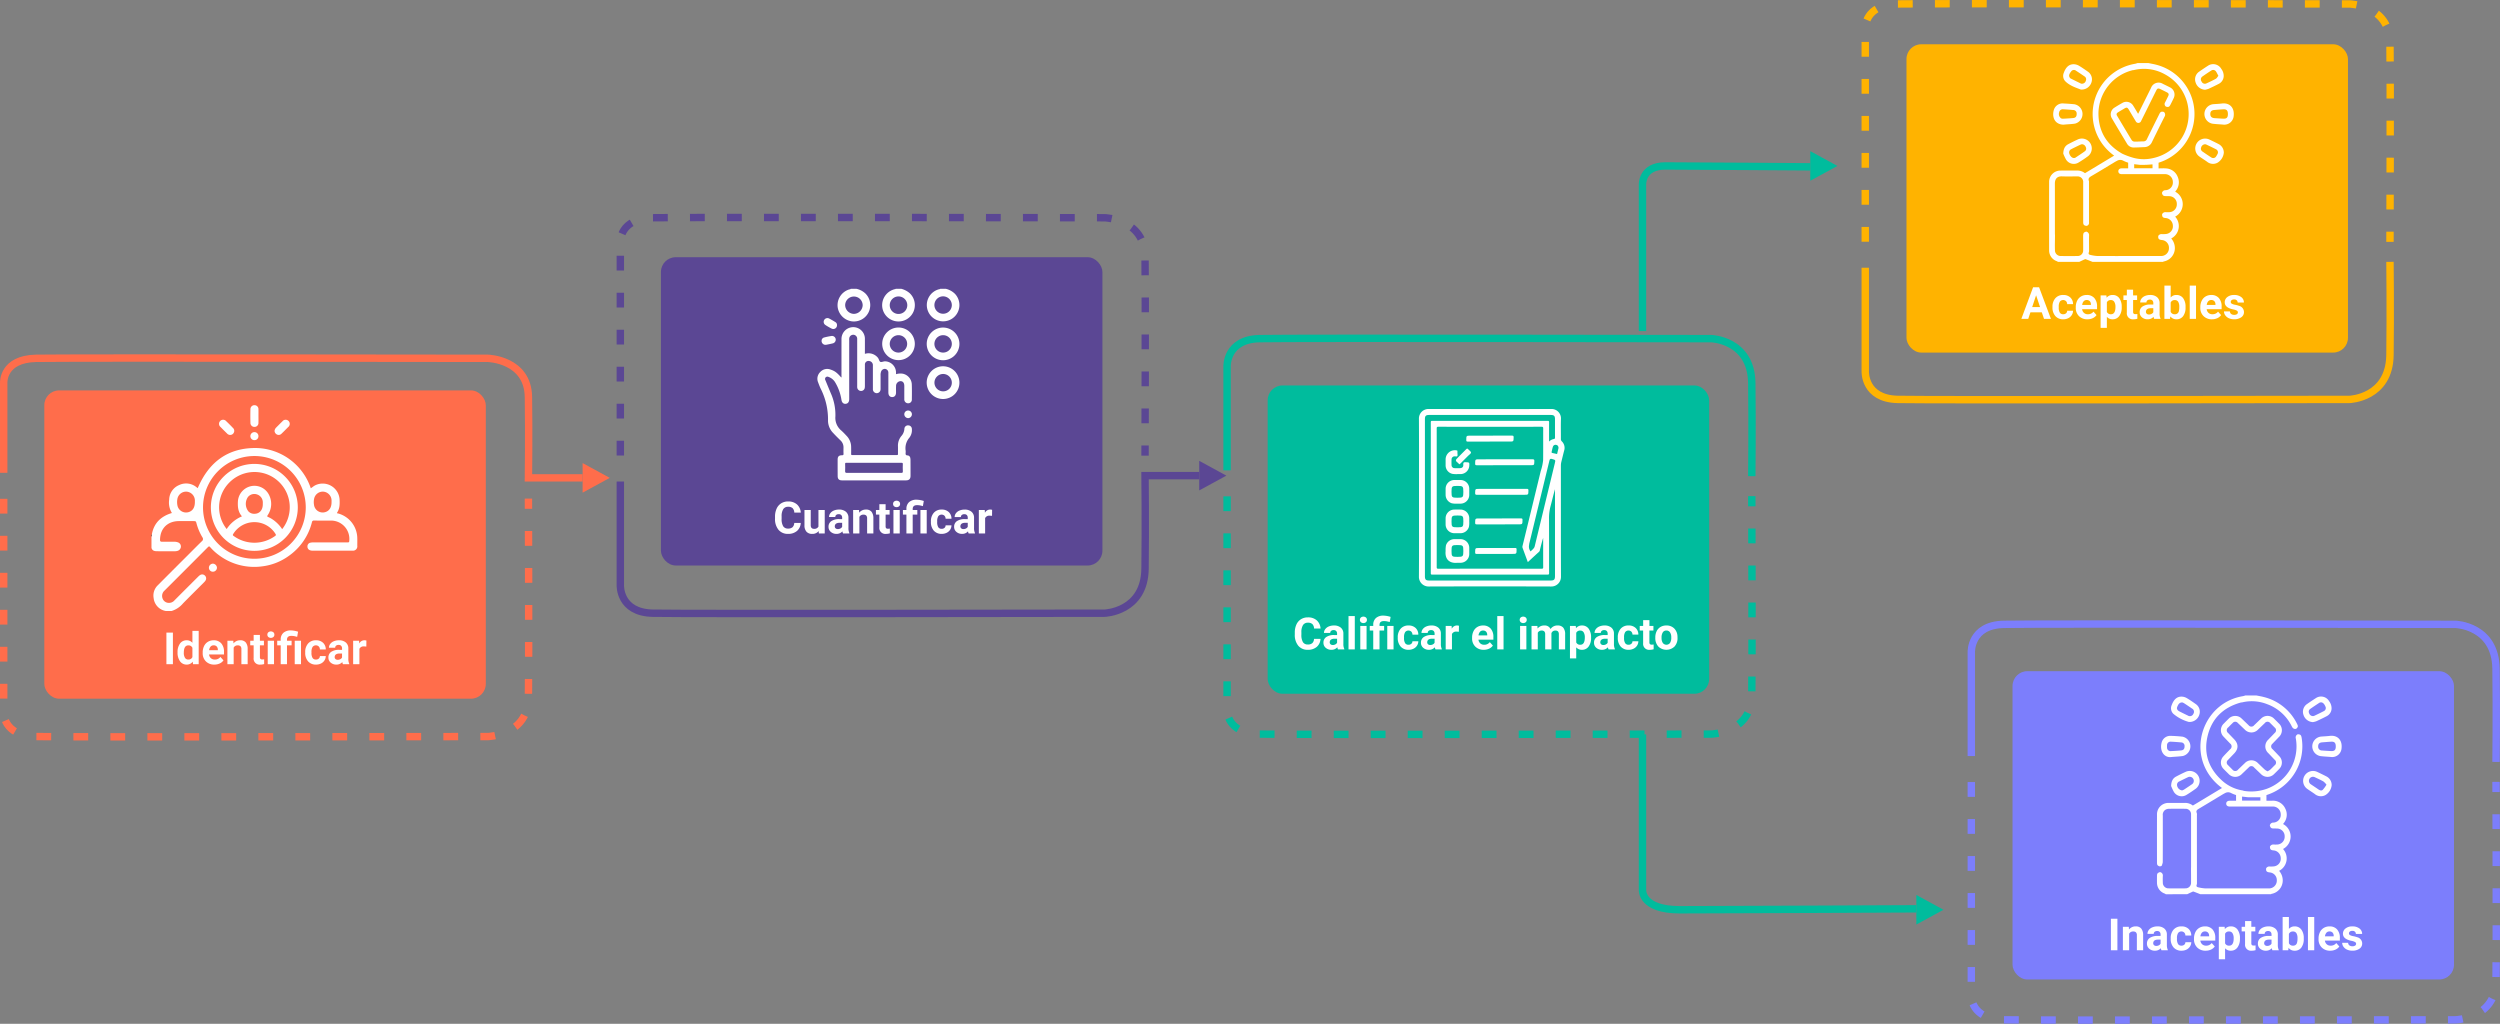 <svg xmlns="http://www.w3.org/2000/svg" xmlns:xlink="http://www.w3.org/1999/xlink" width="1013.606" height="415.079" viewBox="0 0 1013.606 415.079">
  <rect x="0" y="0" width="1013.606" height="415.079" fill="#808080" stroke="none"/>
  <defs>
    <clipPath id="clip-path">
      <rect id="Rectángulo_340486" data-name="Rectángulo 340486" width="59.038" height="71.974" fill="none"/>
    </clipPath>
    <clipPath id="clip-path-2">
      <rect id="Rectángulo_340487" data-name="Rectángulo 340487" width="57.59" height="77.674" fill="none"/>
    </clipPath>
    <clipPath id="clip-path-3">
      <rect id="Rectángulo_340488" data-name="Rectángulo 340488" width="83.477" height="83.465" fill="none"/>
    </clipPath>
  </defs>
  <g id="Grupo_914849" data-name="Grupo 914849" transform="translate(-286.035 -913.718)">
    <rect id="Rectángulo_337024" data-name="Rectángulo 337024" width="179" height="125" rx="6" transform="translate(304 1072)" fill="#ff6d4b"/>
    <path id="Trazado_255076" data-name="Trazado 255076" d="M7036-10759.6v-36.575s-.455-9.572,13.143-9.827,183.162,0,183.162,0,16.211.414,16.436,15.668,0,32.8,0,32.8h21.969" transform="translate(-6748.457 11865)" fill="none" stroke="#ff6d4b" stroke-width="3"/>
    <path id="Trazado_255077" data-name="Trazado 255077" d="M7036-10854.051v86.575s-.455,9.572,13.143,9.827,183.162,0,183.162,0,16.211-.414,16.436-15.668,0-80.8,0-80.8" transform="translate(-6748.457 11970)" fill="none" stroke="#ff6d4b" stroke-width="3" stroke-dasharray="6 9"/>
    <g id="Polígono_5" data-name="Polígono 5" transform="translate(533.252 1101.465) rotate(90)" fill="#ff6d4b">
      <path d="M 11.158 10.5 L 0.842 10.5 L 6 1.044 L 11.158 10.5 Z" stroke="none"/>
      <path d="M 6 2.088 L 1.685 10 L 10.315 10 L 6 2.088 M 6 0 L 12 11 L 0 11 L 6 0 Z" stroke="none" fill="#ff6d4b"/>
    </g>
    <rect id="Rectángulo_337025" data-name="Rectángulo 337025" width="179" height="125" rx="6" transform="translate(554 1018)" fill="#5b4794"/>
    <path id="Trazado_255078" data-name="Trazado 255078" d="M7036-10803.739v42.089s-.455,11.016,13.143,11.309,183.162,0,183.162,0,16.211-.477,16.436-18.029,0-37.745,0-37.745h21.969" transform="translate(-6498.457 11912.677)" fill="none" stroke="#5b4794" stroke-width="3"/>
    <path id="Trazado_255079" data-name="Trazado 255079" d="M7036-10757.6v-86.575s-.455-9.572,13.143-9.827,183.162,0,183.162,0,16.211.414,16.436,15.668,0,80.8,0,80.8" transform="translate(-6498.457 11856)" fill="none" stroke="#5b4794" stroke-width="3" stroke-dasharray="6 9"/>
    <path id="Polígono_6" data-name="Polígono 6" d="M6,0l6,11H0Z" transform="translate(783.252 1100.561) rotate(90)" fill="#5b4794"/>
    <g id="Grupo_912283" data-name="Grupo 912283">
      <rect id="Rectángulo_337026" data-name="Rectángulo 337026" width="179" height="125" rx="6" transform="translate(800 1070)" fill="#00bc9d"/>
      <path id="Trazado_255080" data-name="Trazado 255080" d="M7036-10752.589v-42.089s-.455-11.016,13.143-11.309,183.162,0,183.162,0,16.211.477,16.436,18.029,0,37.745,0,37.745" transform="translate(-6252.457 11856.999)" fill="none" stroke="#00bc9d" stroke-width="3"/>
      <path id="Trazado_255081" data-name="Trazado 255081" d="M7036-10854.051v86.575s-.455,9.572,13.143,9.827,183.162,0,183.162,0,16.211-.414,16.436-15.668,0-80.8,0-80.8" transform="translate(-6252.457 11969)" fill="none" stroke="#00bc9d" stroke-width="3" stroke-dasharray="6 9"/>
    </g>
    <path id="Trazado_285589" data-name="Trazado 285589" d="M5.142,19H2.505V6.2H5.142Zm1.881-4.825a5.731,5.731,0,0,1,1-3.542A3.237,3.237,0,0,1,10.75,9.314a2.913,2.913,0,0,1,2.294,1.037V5.5h2.549V19H13.3l-.123-1.011a2.989,2.989,0,0,1-2.443,1.187,3.228,3.228,0,0,1-2.694-1.323A5.916,5.916,0,0,1,7.023,14.175Zm2.54.189a3.754,3.754,0,0,0,.466,2.051,1.517,1.517,0,0,0,1.354.713,1.7,1.7,0,0,0,1.661-.995V12.375A1.675,1.675,0,0,0,11.4,11.38Q9.563,11.38,9.563,14.364Zm12.375,4.812a4.668,4.668,0,0,1-3.406-1.283,4.561,4.561,0,0,1-1.314-3.419v-.246a5.745,5.745,0,0,1,.554-2.562,4.064,4.064,0,0,1,1.569-1.74,4.4,4.4,0,0,1,2.316-.611,3.947,3.947,0,0,1,3.072,1.23,5,5,0,0,1,1.121,3.489v1.037H19.793a2.36,2.36,0,0,0,.743,1.494,2.245,2.245,0,0,0,1.569.563A2.742,2.742,0,0,0,24.4,16.064l1.248,1.4A3.813,3.813,0,0,1,24.1,18.723,5.075,5.075,0,0,1,21.938,19.176Zm-.29-7.813a1.587,1.587,0,0,0-1.226.512,2.651,2.651,0,0,0-.6,1.466h3.533v-.2a1.891,1.891,0,0,0-.457-1.311A1.638,1.638,0,0,0,21.648,11.362Zm7.98-1.872.079,1.1a3.32,3.32,0,0,1,2.733-1.274,2.759,2.759,0,0,1,2.25.888,4.142,4.142,0,0,1,.756,2.654V19h-2.54V12.918a1.648,1.648,0,0,0-.352-1.173,1.574,1.574,0,0,0-1.169-.365,1.747,1.747,0,0,0-1.608.914V19h-2.54V9.49ZM40.413,7.152V9.49h1.626v1.863H40.413V16.1a1.133,1.133,0,0,0,.2.756,1.015,1.015,0,0,0,.773.229,4.051,4.051,0,0,0,.747-.062v1.925a5.229,5.229,0,0,1-1.538.229,2.425,2.425,0,0,1-2.725-2.7V11.354H36.484V9.49h1.389V7.152ZM46.134,19H43.585V9.49h2.549Zm-2.7-11.971a1.251,1.251,0,0,1,.382-.94,1.648,1.648,0,0,1,2.079,0,1.244,1.244,0,0,1,.387.94,1.247,1.247,0,0,1-.391.949,1.629,1.629,0,0,1-2.065,0A1.247,1.247,0,0,1,43.436,7.029ZM48.841,19V11.354H47.426V9.49h1.415V9.051a3.566,3.566,0,0,1,1.1-2.764,4.438,4.438,0,0,1,3.063-.971,10.16,10.16,0,0,1,2.883.519l-.369,2.1a11.248,11.248,0,0,0-1.336-.33,6.564,6.564,0,0,0-1.02-.075Q51.39,7.53,51.39,9.1V9.49h1.872v1.863H51.39V19Zm8.235,0H54.528V9.49h2.549Zm6.056-1.872a1.666,1.666,0,0,0,1.143-.387,1.355,1.355,0,0,0,.457-1.028h2.382a3.258,3.258,0,0,1-.527,1.771,3.48,3.48,0,0,1-1.419,1.248,4.442,4.442,0,0,1-1.991.444,4.129,4.129,0,0,1-3.217-1.3A5.13,5.13,0,0,1,58.782,14.3v-.167a5.071,5.071,0,0,1,1.169-3.507,4.08,4.08,0,0,1,3.208-1.31A4,4,0,0,1,66.02,10.33a3.594,3.594,0,0,1,1.094,2.7H64.732a1.745,1.745,0,0,0-.457-1.206,1.7,1.7,0,0,0-2.5.183,3.749,3.749,0,0,0-.453,2.1v.264a3.8,3.8,0,0,0,.448,2.113A1.549,1.549,0,0,0,63.132,17.128ZM74.075,19a2.821,2.821,0,0,1-.255-.853,3.073,3.073,0,0,1-2.4,1.028,3.376,3.376,0,0,1-2.316-.809,2.6,2.6,0,0,1-.918-2.039,2.687,2.687,0,0,1,1.121-2.32,5.529,5.529,0,0,1,3.239-.817h1.169v-.545a1.567,1.567,0,0,0-.338-1.055,1.331,1.331,0,0,0-1.068-.4A1.513,1.513,0,0,0,71.3,11.5a1.045,1.045,0,0,0-.365.844H68.4a2.551,2.551,0,0,1,.51-1.529,3.37,3.37,0,0,1,1.441-1.1,5.253,5.253,0,0,1,2.092-.4,4.15,4.15,0,0,1,2.791.883,3.09,3.09,0,0,1,1.033,2.483V16.8a4.546,4.546,0,0,0,.378,2.048V19Zm-2.1-1.767a2.188,2.188,0,0,0,1.037-.25,1.645,1.645,0,0,0,.7-.672V14.676h-.949q-1.907,0-2.03,1.318l-.009.149a1.017,1.017,0,0,0,.334.782A1.3,1.3,0,0,0,71.974,17.233Zm11.584-5.361a6.9,6.9,0,0,0-.914-.07,1.86,1.86,0,0,0-1.89.976V19h-2.54V9.49h2.4l.07,1.134A2.354,2.354,0,0,1,82.8,9.314a2.662,2.662,0,0,1,.791.114Z" transform="translate(351 1164)" fill="#fff"/>
    <path id="Trazado_255082" data-name="Trazado 255082" d="M7702.967-10817.06v-59.355s-.382-7.585,9.248-7.585,58.785.358,58.785.358" transform="translate(-6751 11865)" fill="none" stroke="#00bc9d" stroke-width="3"/>
    <path id="Polígono_7" data-name="Polígono 7" d="M6,0l6,11H0Z" transform="translate(1031 975) rotate(90)" fill="#00bc9d"/>
    <path id="Trazado_255083" data-name="Trazado 255083" d="M7702.968-10884v63.051s-.624,8.058,15.094,8.058,95.938-.381,95.938-.381" transform="translate(-6751 12095.464)" fill="none" stroke="#00bc9d" stroke-width="3"/>
    <path id="Polígono_8" data-name="Polígono 8" d="M6,0l6,11H0Z" transform="translate(1074 1276.573) rotate(90)" fill="#00bc9d"/>
    <rect id="Rectángulo_337027" data-name="Rectángulo 337027" width="179" height="125" rx="6" transform="translate(1102 1185.846)" fill="#7c7efc"/>
    <path id="Trazado_255084" data-name="Trazado 255084" d="M7036-10752.589v-42.089s-.455-11.016,13.143-11.309,183.162,0,183.162,0,16.211.477,16.436,18.029,0,37.745,0,37.745" transform="translate(-5950.709 11972.844)" fill="none" stroke="#7c7efc" stroke-width="3"/>
    <path id="Trazado_255085" data-name="Trazado 255085" d="M7036-10854.051v86.575s-.455,9.572,13.143,9.827,183.162,0,183.162,0,16.211-.414,16.436-15.668,0-80.8,0-80.8" transform="translate(-5950.709 12084.846)" fill="none" stroke="#7c7efc" stroke-width="3" stroke-dasharray="6 9"/>
    <rect id="Rectángulo_337028" data-name="Rectángulo 337028" width="179" height="125" rx="6" transform="translate(1059 931.669)" fill="#ffb300"/>
    <path id="Trazado_255086" data-name="Trazado 255086" d="M7036-10803.739v42.089s-.455,11.016,13.143,11.309,183.162,0,183.162,0,16.211-.477,16.436-18.029,0-37.745,0-37.745" transform="translate(-5993.709 11825.999)" fill="none" stroke="#ffb300" stroke-width="3"/>
    <path id="Trazado_255087" data-name="Trazado 255087" d="M7036-10757.6v-86.575s-.455-9.572,13.143-9.827,183.162,0,183.162,0,16.211.414,16.436,15.668,0,80.8,0,80.8" transform="translate(-5993.709 11769.321)" fill="none" stroke="#ffb300" stroke-width="3" stroke-dasharray="6 9"/>
    <path id="Trazado_285588" data-name="Trazado 285588" d="M15.694,14.737a4.528,4.528,0,0,1-1.525,3.252,5.355,5.355,0,0,1-3.625,1.187,4.816,4.816,0,0,1-3.872-1.657,6.793,6.793,0,0,1-1.411-4.548v-.782a7.671,7.671,0,0,1,.65-3.252A4.874,4.874,0,0,1,7.771,6.779a5.207,5.207,0,0,1,2.808-.751,5.217,5.217,0,0,1,3.568,1.187,4.866,4.866,0,0,1,1.564,3.331H13.075a2.673,2.673,0,0,0-.69-1.8,2.555,2.555,0,0,0-1.806-.558,2.24,2.24,0,0,0-1.973.945,5.3,5.3,0,0,0-.672,2.931v.967a5.667,5.667,0,0,0,.628,3.032,2.2,2.2,0,0,0,1.982.958,2.6,2.6,0,0,0,1.824-.558,2.521,2.521,0,0,0,.69-1.727Zm7.26,3.3a3.185,3.185,0,0,1-2.6,1.143,3,3,0,0,1-2.333-.879,3.752,3.752,0,0,1-.822-2.575V9.49h2.54v6.151q0,1.487,1.354,1.487a1.834,1.834,0,0,0,1.775-.9V9.49h2.549V19H23.024ZM32.841,19a2.821,2.821,0,0,1-.255-.853,3.073,3.073,0,0,1-2.4,1.028,3.376,3.376,0,0,1-2.316-.809,2.6,2.6,0,0,1-.918-2.039,2.687,2.687,0,0,1,1.121-2.32,5.529,5.529,0,0,1,3.239-.817h1.169v-.545a1.567,1.567,0,0,0-.338-1.055,1.331,1.331,0,0,0-1.068-.4,1.513,1.513,0,0,0-1.006.308,1.045,1.045,0,0,0-.365.844h-2.54a2.551,2.551,0,0,1,.51-1.529,3.37,3.37,0,0,1,1.441-1.1,5.253,5.253,0,0,1,2.092-.4A4.15,4.15,0,0,1,34,10.2a3.09,3.09,0,0,1,1.033,2.483V16.8a4.546,4.546,0,0,0,.378,2.048V19Zm-2.1-1.767a2.188,2.188,0,0,0,1.037-.25,1.645,1.645,0,0,0,.7-.672V14.676h-.949q-1.907,0-2.03,1.318l-.009.149a1.017,1.017,0,0,0,.334.782A1.3,1.3,0,0,0,30.741,17.233ZM39.319,9.49l.079,1.1a3.32,3.32,0,0,1,2.733-1.274,2.759,2.759,0,0,1,2.25.888,4.142,4.142,0,0,1,.756,2.654V19H42.6V12.918a1.648,1.648,0,0,0-.352-1.173,1.574,1.574,0,0,0-1.169-.365,1.747,1.747,0,0,0-1.608.914V19h-2.54V9.49ZM50.1,7.152V9.49h1.626v1.863H50.1V16.1a1.133,1.133,0,0,0,.2.756,1.015,1.015,0,0,0,.773.229,4.051,4.051,0,0,0,.747-.062v1.925a5.229,5.229,0,0,1-1.538.229,2.425,2.425,0,0,1-2.725-2.7V11.354H46.174V9.49h1.389V7.152ZM55.825,19H53.276V9.49h2.549Zm-2.7-11.971a1.251,1.251,0,0,1,.382-.94,1.648,1.648,0,0,1,2.079,0,1.244,1.244,0,0,1,.387.94,1.247,1.247,0,0,1-.391.949,1.629,1.629,0,0,1-2.065,0A1.247,1.247,0,0,1,53.126,7.029ZM58.532,19V11.354H57.117V9.49h1.415V9.051a3.566,3.566,0,0,1,1.1-2.764A4.438,4.438,0,0,1,62.7,5.315a10.16,10.16,0,0,1,2.883.519l-.369,2.1a11.248,11.248,0,0,0-1.336-.33,6.564,6.564,0,0,0-1.02-.075q-1.775,0-1.775,1.573V9.49h1.872v1.863H61.081V19Zm8.235,0H64.218V9.49h2.549Zm6.056-1.872a1.666,1.666,0,0,0,1.143-.387,1.355,1.355,0,0,0,.457-1.028H76.8a3.258,3.258,0,0,1-.527,1.771,3.48,3.48,0,0,1-1.419,1.248,4.442,4.442,0,0,1-1.991.444,4.129,4.129,0,0,1-3.217-1.3A5.13,5.13,0,0,1,68.472,14.3v-.167a5.071,5.071,0,0,1,1.169-3.507,4.08,4.08,0,0,1,3.208-1.31A4,4,0,0,1,75.71,10.33a3.594,3.594,0,0,1,1.094,2.7H74.422a1.745,1.745,0,0,0-.457-1.206,1.7,1.7,0,0,0-2.5.183,3.749,3.749,0,0,0-.453,2.1v.264a3.8,3.8,0,0,0,.448,2.113A1.549,1.549,0,0,0,72.823,17.128ZM83.765,19a2.821,2.821,0,0,1-.255-.853,3.073,3.073,0,0,1-2.4,1.028,3.376,3.376,0,0,1-2.316-.809,2.6,2.6,0,0,1-.918-2.039A2.687,2.687,0,0,1,79,14.008a5.529,5.529,0,0,1,3.239-.817H83.4v-.545a1.567,1.567,0,0,0-.338-1.055A1.331,1.331,0,0,0,82,11.2a1.513,1.513,0,0,0-1.006.308,1.045,1.045,0,0,0-.365.844h-2.54a2.551,2.551,0,0,1,.51-1.529,3.37,3.37,0,0,1,1.441-1.1,5.253,5.253,0,0,1,2.092-.4,4.15,4.15,0,0,1,2.791.883,3.09,3.09,0,0,1,1.033,2.483V16.8a4.546,4.546,0,0,0,.378,2.048V19Zm-2.1-1.767a2.188,2.188,0,0,0,1.037-.25,1.645,1.645,0,0,0,.7-.672V14.676h-.949q-1.907,0-2.03,1.318l-.009.149a1.017,1.017,0,0,0,.334.782A1.3,1.3,0,0,0,81.665,17.233Zm11.584-5.361a6.9,6.9,0,0,0-.914-.07,1.86,1.86,0,0,0-1.89.976V19H87.9V9.49h2.4l.07,1.134a2.354,2.354,0,0,1,2.118-1.31,2.662,2.662,0,0,1,.791.114Z" transform="translate(595 1111)" fill="#fff"/>
    <path id="Trazado_285587" data-name="Trazado 285587" d="M16.431,14.737a4.528,4.528,0,0,1-1.525,3.252,5.355,5.355,0,0,1-3.625,1.187,4.816,4.816,0,0,1-3.872-1.657A6.793,6.793,0,0,1,6,12.971v-.782a7.671,7.671,0,0,1,.65-3.252A4.874,4.874,0,0,1,8.507,6.779a5.207,5.207,0,0,1,2.808-.751,5.217,5.217,0,0,1,3.568,1.187,4.866,4.866,0,0,1,1.564,3.331H13.812a2.673,2.673,0,0,0-.69-1.8,2.555,2.555,0,0,0-1.806-.558,2.24,2.24,0,0,0-1.973.945,5.3,5.3,0,0,0-.672,2.931v.967A5.667,5.667,0,0,0,9.3,16.064a2.2,2.2,0,0,0,1.982.958,2.6,2.6,0,0,0,1.824-.558,2.521,2.521,0,0,0,.69-1.727ZM23.506,19a2.821,2.821,0,0,1-.255-.853,3.073,3.073,0,0,1-2.4,1.028,3.376,3.376,0,0,1-2.316-.809,2.6,2.6,0,0,1-.918-2.039,2.687,2.687,0,0,1,1.121-2.32,5.529,5.529,0,0,1,3.239-.817h1.169v-.545a1.567,1.567,0,0,0-.338-1.055,1.331,1.331,0,0,0-1.068-.4,1.513,1.513,0,0,0-1.006.308,1.045,1.045,0,0,0-.365.844h-2.54a2.551,2.551,0,0,1,.51-1.529,3.37,3.37,0,0,1,1.441-1.1,5.253,5.253,0,0,1,2.092-.4,4.15,4.15,0,0,1,2.791.883,3.09,3.09,0,0,1,1.033,2.483V16.8a4.546,4.546,0,0,0,.378,2.048V19Zm-2.1-1.767a2.188,2.188,0,0,0,1.037-.25,1.645,1.645,0,0,0,.7-.672V14.676H22.2q-1.907,0-2.03,1.318l-.009.149a1.017,1.017,0,0,0,.334.782A1.3,1.3,0,0,0,21.405,17.233ZM30.326,19H27.777V5.5h2.549ZM35.1,19H32.55V9.49H35.1ZM32.4,7.029a1.251,1.251,0,0,1,.382-.94,1.648,1.648,0,0,1,2.079,0,1.244,1.244,0,0,1,.387.94,1.247,1.247,0,0,1-.391.949,1.629,1.629,0,0,1-2.065,0A1.247,1.247,0,0,1,32.4,7.029ZM37.806,19V11.354H36.391V9.49h1.415V9.051a3.566,3.566,0,0,1,1.1-2.764,4.438,4.438,0,0,1,3.063-.971,10.16,10.16,0,0,1,2.883.519l-.369,2.1a11.248,11.248,0,0,0-1.336-.33,6.564,6.564,0,0,0-1.02-.075q-1.775,0-1.775,1.573V9.49h1.872v1.863H40.354V19Zm8.235,0H43.492V9.49h2.549ZM52.1,17.128a1.666,1.666,0,0,0,1.143-.387,1.355,1.355,0,0,0,.457-1.028h2.382a3.258,3.258,0,0,1-.527,1.771,3.48,3.48,0,0,1-1.419,1.248,4.442,4.442,0,0,1-1.991.444,4.129,4.129,0,0,1-3.217-1.3A5.13,5.13,0,0,1,47.746,14.3v-.167a5.071,5.071,0,0,1,1.169-3.507,4.08,4.08,0,0,1,3.208-1.31,4,4,0,0,1,2.861,1.015,3.594,3.594,0,0,1,1.094,2.7H53.7a1.745,1.745,0,0,0-.457-1.206,1.7,1.7,0,0,0-2.5.183,3.749,3.749,0,0,0-.453,2.1v.264a3.8,3.8,0,0,0,.448,2.113A1.549,1.549,0,0,0,52.1,17.128ZM63.039,19a2.821,2.821,0,0,1-.255-.853,3.073,3.073,0,0,1-2.4,1.028,3.376,3.376,0,0,1-2.316-.809,2.6,2.6,0,0,1-.918-2.039,2.687,2.687,0,0,1,1.121-2.32,5.529,5.529,0,0,1,3.239-.817h1.169v-.545a1.567,1.567,0,0,0-.338-1.055,1.331,1.331,0,0,0-1.068-.4,1.513,1.513,0,0,0-1.006.308,1.045,1.045,0,0,0-.365.844h-2.54a2.551,2.551,0,0,1,.51-1.529,3.37,3.37,0,0,1,1.441-1.1,5.253,5.253,0,0,1,2.092-.4,4.15,4.15,0,0,1,2.791.883,3.09,3.09,0,0,1,1.033,2.483V16.8a4.546,4.546,0,0,0,.378,2.048V19Zm-2.1-1.767a2.188,2.188,0,0,0,1.037-.25,1.645,1.645,0,0,0,.7-.672V14.676h-.949q-1.907,0-2.03,1.318l-.009.149a1.017,1.017,0,0,0,.334.782A1.3,1.3,0,0,0,60.938,17.233Zm11.584-5.361a6.9,6.9,0,0,0-.914-.07,1.86,1.86,0,0,0-1.89.976V19h-2.54V9.49h2.4l.07,1.134a2.354,2.354,0,0,1,2.118-1.31,2.662,2.662,0,0,1,.791.114Zm10.081,7.3A4.668,4.668,0,0,1,79.2,17.893a4.561,4.561,0,0,1-1.314-3.419v-.246a5.745,5.745,0,0,1,.554-2.562,4.064,4.064,0,0,1,1.569-1.74,4.4,4.4,0,0,1,2.316-.611,3.947,3.947,0,0,1,3.072,1.23,5,5,0,0,1,1.121,3.489v1.037H80.459a2.36,2.36,0,0,0,.743,1.494,2.245,2.245,0,0,0,1.569.563,2.742,2.742,0,0,0,2.294-1.063l1.248,1.4a3.813,3.813,0,0,1-1.547,1.261A5.075,5.075,0,0,1,82.6,19.176Zm-.29-7.813a1.587,1.587,0,0,0-1.226.512,2.651,2.651,0,0,0-.6,1.466h3.533v-.2a1.891,1.891,0,0,0-.457-1.311A1.638,1.638,0,0,0,82.313,11.362ZM90.637,19H88.088V5.5h2.549Zm9.255,0H97.343V9.49h2.549Zm-2.7-11.971a1.251,1.251,0,0,1,.382-.94,1.648,1.648,0,0,1,2.079,0,1.244,1.244,0,0,1,.387.94,1.247,1.247,0,0,1-.391.949,1.629,1.629,0,0,1-2.065,0A1.247,1.247,0,0,1,97.193,7.029Zm7.172,2.461.079,1.063a3.342,3.342,0,0,1,2.733-1.239,2.536,2.536,0,0,1,2.522,1.45,3.265,3.265,0,0,1,2.856-1.45,2.836,2.836,0,0,1,2.3.9,4.141,4.141,0,0,1,.756,2.711V19h-2.549V12.936a1.811,1.811,0,0,0-.316-1.182,1.4,1.4,0,0,0-1.116-.374,1.585,1.585,0,0,0-1.582,1.09l.009,6.53h-2.54V12.944a1.789,1.789,0,0,0-.325-1.2,1.416,1.416,0,0,0-1.107-.369,1.646,1.646,0,0,0-1.564.9V19h-2.54V9.49Zm21.762,4.843a5.7,5.7,0,0,1-1,3.52,3.2,3.2,0,0,1-2.694,1.323,2.963,2.963,0,0,1-2.329-1v4.482h-2.54V9.49h2.355l.088.932a2.985,2.985,0,0,1,2.408-1.107,3.22,3.22,0,0,1,2.733,1.3,5.858,5.858,0,0,1,.976,3.586Zm-2.54-.185a3.743,3.743,0,0,0-.47-2.048,1.532,1.532,0,0,0-1.367-.721,1.663,1.663,0,0,0-1.644.914v3.894a1.692,1.692,0,0,0,1.661.94Q123.587,17.128,123.587,14.148ZM133.211,19a2.821,2.821,0,0,1-.255-.853,3.073,3.073,0,0,1-2.4,1.028,3.376,3.376,0,0,1-2.316-.809,2.6,2.6,0,0,1-.918-2.039,2.687,2.687,0,0,1,1.121-2.32,5.529,5.529,0,0,1,3.239-.817h1.169v-.545a1.567,1.567,0,0,0-.338-1.055,1.331,1.331,0,0,0-1.068-.4,1.513,1.513,0,0,0-1.006.308,1.045,1.045,0,0,0-.365.844h-2.54a2.551,2.551,0,0,1,.51-1.529,3.37,3.37,0,0,1,1.441-1.1,5.253,5.253,0,0,1,2.092-.4,4.15,4.15,0,0,1,2.791.883,3.09,3.09,0,0,1,1.033,2.483V16.8a4.546,4.546,0,0,0,.378,2.048V19Zm-2.1-1.767a2.188,2.188,0,0,0,1.037-.25,1.645,1.645,0,0,0,.7-.672V14.676H131.9q-1.907,0-2.03,1.318l-.009.149a1.017,1.017,0,0,0,.334.782A1.3,1.3,0,0,0,131.11,17.233Zm10.2-.105a1.666,1.666,0,0,0,1.143-.387,1.355,1.355,0,0,0,.457-1.028h2.382a3.258,3.258,0,0,1-.527,1.771,3.48,3.48,0,0,1-1.419,1.248,4.442,4.442,0,0,1-1.991.444,4.129,4.129,0,0,1-3.217-1.3,5.13,5.13,0,0,1-1.178-3.582v-.167a5.071,5.071,0,0,1,1.169-3.507,4.08,4.08,0,0,1,3.208-1.31,4,4,0,0,1,2.861,1.015,3.594,3.594,0,0,1,1.094,2.7h-2.382a1.745,1.745,0,0,0-.457-1.206,1.7,1.7,0,0,0-2.5.183,3.749,3.749,0,0,0-.453,2.1v.264a3.8,3.8,0,0,0,.448,2.113A1.549,1.549,0,0,0,141.306,17.128Zm8.473-9.976V9.49H151.4v1.863h-1.626V16.1a1.133,1.133,0,0,0,.2.756,1.015,1.015,0,0,0,.773.229,4.051,4.051,0,0,0,.747-.062v1.925a5.229,5.229,0,0,1-1.538.229,2.425,2.425,0,0,1-2.725-2.7V11.354H145.85V9.49h1.389V7.152Zm2.382,7a5.64,5.64,0,0,1,.545-2.522,3.989,3.989,0,0,1,1.569-1.714,4.577,4.577,0,0,1,2.377-.606,4.33,4.33,0,0,1,3.142,1.178,4.727,4.727,0,0,1,1.358,3.2l.018.65a4.97,4.97,0,0,1-1.222,3.511,4.735,4.735,0,0,1-6.561,0,5.058,5.058,0,0,1-1.226-3.586Zm2.54.18a3.555,3.555,0,0,0,.51,2.073,1.831,1.831,0,0,0,2.9.009,3.89,3.89,0,0,0,.519-2.267,3.519,3.519,0,0,0-.519-2.06,1.686,1.686,0,0,0-1.459-.731,1.658,1.658,0,0,0-1.441.726A3.955,3.955,0,0,0,154.7,14.338Z" transform="translate(805 1158)" fill="#fff"/>
    <path id="Trazado_285586" data-name="Trazado 285586" d="M11.875,16.363H7.252L6.373,19h-2.8L8.333,6.2h2.443L15.566,19h-2.8ZM7.964,14.228h3.2L9.555,9.438Zm12.586,2.9a1.666,1.666,0,0,0,1.143-.387,1.355,1.355,0,0,0,.457-1.028h2.382A3.258,3.258,0,0,1,24,17.484a3.48,3.48,0,0,1-1.419,1.248,4.442,4.442,0,0,1-1.991.444,4.129,4.129,0,0,1-3.217-1.3A5.13,5.13,0,0,1,16.2,14.3v-.167a5.071,5.071,0,0,1,1.169-3.507,4.08,4.08,0,0,1,3.208-1.31,4,4,0,0,1,2.861,1.015,3.594,3.594,0,0,1,1.094,2.7H22.149a1.745,1.745,0,0,0-.457-1.206,1.7,1.7,0,0,0-2.5.183,3.749,3.749,0,0,0-.453,2.1v.264a3.8,3.8,0,0,0,.448,2.113A1.549,1.549,0,0,0,20.55,17.128Zm9.809,2.048a4.668,4.668,0,0,1-3.406-1.283,4.561,4.561,0,0,1-1.314-3.419v-.246a5.745,5.745,0,0,1,.554-2.562,4.064,4.064,0,0,1,1.569-1.74,4.4,4.4,0,0,1,2.316-.611,3.947,3.947,0,0,1,3.072,1.23,5,5,0,0,1,1.121,3.489v1.037H28.214a2.36,2.36,0,0,0,.743,1.494,2.245,2.245,0,0,0,1.569.563,2.742,2.742,0,0,0,2.294-1.063l1.248,1.4a3.813,3.813,0,0,1-1.547,1.261A5.075,5.075,0,0,1,30.358,19.176Zm-.29-7.813a1.587,1.587,0,0,0-1.226.512,2.651,2.651,0,0,0-.6,1.466h3.533v-.2a1.891,1.891,0,0,0-.457-1.311A1.638,1.638,0,0,0,30.068,11.362Zm14.2,2.971a5.7,5.7,0,0,1-1,3.52,3.2,3.2,0,0,1-2.694,1.323,2.963,2.963,0,0,1-2.329-1v4.482h-2.54V9.49h2.355l.088.932a2.985,2.985,0,0,1,2.408-1.107,3.22,3.22,0,0,1,2.733,1.3,5.858,5.858,0,0,1,.976,3.586Zm-2.54-.185a3.743,3.743,0,0,0-.47-2.048,1.532,1.532,0,0,0-1.367-.721,1.663,1.663,0,0,0-1.644.914v3.894a1.692,1.692,0,0,0,1.661.94Q41.731,17.128,41.731,14.148Zm7.154-7V9.49h1.626v1.863H48.886V16.1a1.133,1.133,0,0,0,.2.756,1.015,1.015,0,0,0,.773.229,4.051,4.051,0,0,0,.747-.062v1.925a5.229,5.229,0,0,1-1.538.229,2.425,2.425,0,0,1-2.725-2.7V11.354H44.957V9.49h1.389V7.152ZM57.438,19a2.821,2.821,0,0,1-.255-.853,3.073,3.073,0,0,1-2.4,1.028,3.376,3.376,0,0,1-2.316-.809,2.6,2.6,0,0,1-.918-2.039,2.687,2.687,0,0,1,1.121-2.32,5.529,5.529,0,0,1,3.239-.817h1.169v-.545a1.567,1.567,0,0,0-.338-1.055,1.331,1.331,0,0,0-1.068-.4,1.513,1.513,0,0,0-1.006.308,1.045,1.045,0,0,0-.365.844H51.76a2.551,2.551,0,0,1,.51-1.529,3.37,3.37,0,0,1,1.441-1.1,5.253,5.253,0,0,1,2.092-.4,4.15,4.15,0,0,1,2.791.883,3.09,3.09,0,0,1,1.033,2.483V16.8A4.546,4.546,0,0,0,60,18.851V19Zm-2.1-1.767a2.188,2.188,0,0,0,1.037-.25,1.645,1.645,0,0,0,.7-.672V14.676h-.949q-1.907,0-2.03,1.318l-.009.149a1.017,1.017,0,0,0,.334.782A1.3,1.3,0,0,0,55.337,17.233Zm14.81-2.9a5.758,5.758,0,0,1-.976,3.564,3.231,3.231,0,0,1-2.725,1.279,2.969,2.969,0,0,1-2.47-1.187L63.862,19H61.577V5.5h2.54v4.843a2.893,2.893,0,0,1,2.312-1.028,3.258,3.258,0,0,1,2.729,1.279,5.767,5.767,0,0,1,.989,3.6Zm-2.54-.185a3.783,3.783,0,0,0-.457-2.1,1.545,1.545,0,0,0-1.362-.664,1.676,1.676,0,0,0-1.67.993v3.753a1.7,1.7,0,0,0,1.688,1,1.568,1.568,0,0,0,1.617-1.213A6.257,6.257,0,0,0,67.606,14.148ZM74.392,19H71.843V5.5h2.549Zm6.469.176a4.668,4.668,0,0,1-3.406-1.283,4.561,4.561,0,0,1-1.314-3.419v-.246a5.745,5.745,0,0,1,.554-2.562,4.064,4.064,0,0,1,1.569-1.74,4.4,4.4,0,0,1,2.316-.611,3.947,3.947,0,0,1,3.072,1.23,5,5,0,0,1,1.121,3.489v1.037H78.716a2.36,2.36,0,0,0,.743,1.494,2.245,2.245,0,0,0,1.569.563,2.742,2.742,0,0,0,2.294-1.063l1.248,1.4a3.813,3.813,0,0,1-1.547,1.261A5.075,5.075,0,0,1,80.86,19.176Zm-.29-7.813a1.587,1.587,0,0,0-1.226.512,2.651,2.651,0,0,0-.6,1.466h3.533v-.2a1.891,1.891,0,0,0-.457-1.311A1.638,1.638,0,0,0,80.57,11.362Zm10.793,5.01a.818.818,0,0,0-.461-.734,5.241,5.241,0,0,0-1.481-.479q-3.393-.712-3.393-2.883a2.613,2.613,0,0,1,1.05-2.114,4.237,4.237,0,0,1,2.747-.848,4.56,4.56,0,0,1,2.9.853,2.687,2.687,0,0,1,1.085,2.215h-2.54a1.229,1.229,0,0,0-.352-.9,1.488,1.488,0,0,0-1.1-.356,1.52,1.52,0,0,0-.993.29.916.916,0,0,0-.352.738.783.783,0,0,0,.4.681,4.114,4.114,0,0,0,1.349.448,11.019,11.019,0,0,1,1.6.426,2.628,2.628,0,0,1,2.013,2.558,2.481,2.481,0,0,1-1.116,2.1,4.815,4.815,0,0,1-2.883.8,5.029,5.029,0,0,1-2.123-.426,3.561,3.561,0,0,1-1.455-1.169,2.716,2.716,0,0,1-.527-1.6h2.408a1.326,1.326,0,0,0,.5,1.037,1.987,1.987,0,0,0,1.248.36,1.839,1.839,0,0,0,1.1-.277A.861.861,0,0,0,91.363,16.372Z" transform="translate(1102 1024)" fill="#fff"/>
    <path id="Trazado_285585" data-name="Trazado 285585" d="M6.521,19H3.884V6.2H6.521Zm4.614-9.51.079,1.1a3.32,3.32,0,0,1,2.733-1.274,2.759,2.759,0,0,1,2.25.888,4.142,4.142,0,0,1,.756,2.654V19h-2.54V12.918a1.648,1.648,0,0,0-.352-1.173,1.574,1.574,0,0,0-1.169-.365,1.747,1.747,0,0,0-1.608.914V19H8.744V9.49ZM24.389,19a2.821,2.821,0,0,1-.255-.853,3.073,3.073,0,0,1-2.4,1.028,3.376,3.376,0,0,1-2.316-.809,2.6,2.6,0,0,1-.918-2.039,2.687,2.687,0,0,1,1.121-2.32,5.529,5.529,0,0,1,3.239-.817h1.169v-.545a1.567,1.567,0,0,0-.338-1.055,1.331,1.331,0,0,0-1.068-.4,1.513,1.513,0,0,0-1.006.308,1.045,1.045,0,0,0-.365.844h-2.54a2.551,2.551,0,0,1,.51-1.529,3.37,3.37,0,0,1,1.441-1.1,5.253,5.253,0,0,1,2.092-.4,4.15,4.15,0,0,1,2.791.883,3.09,3.09,0,0,1,1.033,2.483V16.8a4.546,4.546,0,0,0,.378,2.048V19Zm-2.1-1.767a2.188,2.188,0,0,0,1.037-.25,1.645,1.645,0,0,0,.7-.672V14.676h-.949q-1.907,0-2.03,1.318l-.009.149a1.017,1.017,0,0,0,.334.782A1.3,1.3,0,0,0,22.288,17.233Zm10.2-.105a1.666,1.666,0,0,0,1.143-.387,1.355,1.355,0,0,0,.457-1.028h2.382a3.258,3.258,0,0,1-.527,1.771,3.48,3.48,0,0,1-1.419,1.248,4.442,4.442,0,0,1-1.991.444,4.129,4.129,0,0,1-3.217-1.3A5.13,5.13,0,0,1,28.133,14.3v-.167A5.071,5.071,0,0,1,29.3,10.624a4.08,4.08,0,0,1,3.208-1.31,4,4,0,0,1,2.861,1.015,3.594,3.594,0,0,1,1.094,2.7H34.083a1.745,1.745,0,0,0-.457-1.206,1.7,1.7,0,0,0-2.5.183,3.749,3.749,0,0,0-.453,2.1v.264a3.8,3.8,0,0,0,.448,2.113A1.549,1.549,0,0,0,32.483,17.128Zm9.809,2.048a4.668,4.668,0,0,1-3.406-1.283,4.561,4.561,0,0,1-1.314-3.419v-.246a5.745,5.745,0,0,1,.554-2.562,4.064,4.064,0,0,1,1.569-1.74,4.4,4.4,0,0,1,2.316-.611,3.947,3.947,0,0,1,3.072,1.23A5,5,0,0,1,46.2,14.034v1.037H40.147a2.36,2.36,0,0,0,.743,1.494,2.245,2.245,0,0,0,1.569.563,2.742,2.742,0,0,0,2.294-1.063L46,17.462a3.813,3.813,0,0,1-1.547,1.261A5.075,5.075,0,0,1,42.292,19.176ZM42,11.362a1.587,1.587,0,0,0-1.226.512,2.651,2.651,0,0,0-.6,1.466h3.533v-.2a1.891,1.891,0,0,0-.457-1.311A1.638,1.638,0,0,0,42,11.362Zm14.2,2.971a5.7,5.7,0,0,1-1,3.52,3.2,3.2,0,0,1-2.694,1.323,2.963,2.963,0,0,1-2.329-1v4.482h-2.54V9.49H50l.088.932A2.985,2.985,0,0,1,52.5,9.314a3.22,3.22,0,0,1,2.733,1.3,5.858,5.858,0,0,1,.976,3.586Zm-2.54-.185a3.743,3.743,0,0,0-.47-2.048,1.532,1.532,0,0,0-1.367-.721,1.663,1.663,0,0,0-1.644.914v3.894a1.692,1.692,0,0,0,1.661.94Q53.665,17.128,53.665,14.148Zm7.154-7V9.49h1.626v1.863H60.819V16.1a1.133,1.133,0,0,0,.2.756,1.015,1.015,0,0,0,.773.229,4.051,4.051,0,0,0,.747-.062v1.925A5.229,5.229,0,0,1,61,19.176a2.425,2.425,0,0,1-2.725-2.7V11.354H56.891V9.49h1.389V7.152ZM69.371,19a2.821,2.821,0,0,1-.255-.853,3.073,3.073,0,0,1-2.4,1.028,3.376,3.376,0,0,1-2.316-.809,2.6,2.6,0,0,1-.918-2.039,2.687,2.687,0,0,1,1.121-2.32,5.529,5.529,0,0,1,3.239-.817h1.169v-.545a1.567,1.567,0,0,0-.338-1.055,1.331,1.331,0,0,0-1.068-.4A1.513,1.513,0,0,0,66.6,11.5a1.045,1.045,0,0,0-.365.844h-2.54a2.551,2.551,0,0,1,.51-1.529,3.37,3.37,0,0,1,1.441-1.1,5.253,5.253,0,0,1,2.092-.4,4.15,4.15,0,0,1,2.791.883,3.09,3.09,0,0,1,1.033,2.483V16.8a4.546,4.546,0,0,0,.378,2.048V19Zm-2.1-1.767a2.188,2.188,0,0,0,1.037-.25,1.645,1.645,0,0,0,.7-.672V14.676h-.949q-1.907,0-2.03,1.318l-.009.149a1.017,1.017,0,0,0,.334.782A1.3,1.3,0,0,0,67.271,17.233Zm14.81-2.9A5.758,5.758,0,0,1,81.1,17.9a3.231,3.231,0,0,1-2.725,1.279,2.969,2.969,0,0,1-2.47-1.187L75.8,19H73.511V5.5h2.54v4.843a2.893,2.893,0,0,1,2.312-1.028,3.258,3.258,0,0,1,2.729,1.279,5.767,5.767,0,0,1,.989,3.6Zm-2.54-.185a3.783,3.783,0,0,0-.457-2.1,1.545,1.545,0,0,0-1.362-.664,1.676,1.676,0,0,0-1.67.993v3.753a1.7,1.7,0,0,0,1.688,1,1.568,1.568,0,0,0,1.617-1.213A6.257,6.257,0,0,0,79.54,14.148ZM86.325,19H83.776V5.5h2.549Zm6.469.176a4.668,4.668,0,0,1-3.406-1.283,4.561,4.561,0,0,1-1.314-3.419v-.246a5.745,5.745,0,0,1,.554-2.562A4.064,4.064,0,0,1,90.2,9.925a4.4,4.4,0,0,1,2.316-.611,3.947,3.947,0,0,1,3.072,1.23,5,5,0,0,1,1.121,3.489v1.037H90.649a2.36,2.36,0,0,0,.743,1.494,2.245,2.245,0,0,0,1.569.563,2.742,2.742,0,0,0,2.294-1.063l1.248,1.4a3.813,3.813,0,0,1-1.547,1.261A5.075,5.075,0,0,1,92.794,19.176Zm-.29-7.813a1.587,1.587,0,0,0-1.226.512,2.651,2.651,0,0,0-.6,1.466h3.533v-.2a1.891,1.891,0,0,0-.457-1.311A1.638,1.638,0,0,0,92.5,11.362Zm10.793,5.01a.818.818,0,0,0-.461-.734,5.241,5.241,0,0,0-1.481-.479q-3.393-.712-3.393-2.883a2.613,2.613,0,0,1,1.05-2.114,4.237,4.237,0,0,1,2.747-.848,4.56,4.56,0,0,1,2.9.853,2.687,2.687,0,0,1,1.085,2.215H103.2a1.229,1.229,0,0,0-.352-.9,1.488,1.488,0,0,0-1.1-.356,1.52,1.52,0,0,0-.993.29.916.916,0,0,0-.352.738.783.783,0,0,0,.4.681,4.114,4.114,0,0,0,1.349.448,11.019,11.019,0,0,1,1.6.426,2.628,2.628,0,0,1,2.013,2.558,2.481,2.481,0,0,1-1.116,2.1,4.815,4.815,0,0,1-2.883.8,5.029,5.029,0,0,1-2.123-.426,3.561,3.561,0,0,1-1.455-1.169,2.716,2.716,0,0,1-.527-1.6h2.408a1.326,1.326,0,0,0,.5,1.037,1.987,1.987,0,0,0,1.248.36,1.839,1.839,0,0,0,1.1-.277A.861.861,0,0,0,103.3,16.372Z" transform="translate(1138 1280)" fill="#fff"/>
    <g id="Grupo_912249" data-name="Grupo 912249" transform="translate(861.328 1079.537)">
      <g id="Grupo_912248" data-name="Grupo 912248" transform="translate(0 0)" clip-path="url(#clip-path)">
        <path id="Trazado_280808" data-name="Trazado 280808" d="M.031,35.943C.031,25.257.064,14.569,0,3.883A3.861,3.861,0,0,1,3.894,0Q28.8.074,53.708,0a3.81,3.81,0,0,1,3.881,3.889c-.1,2.743-.018,5.492-.032,8.239a1.3,1.3,0,0,0,.416,1.037,3.647,3.647,0,0,1,.9,3.729c-.389,1.489-.743,2.987-1.116,4.481a6.641,6.641,0,0,0-.2,1.622c.008,15.006-.02,30.013.037,45.019a3.893,3.893,0,0,1-3.972,3.958q-24.832-.083-49.663,0A3.9,3.9,0,0,1,0,68C.07,57.317.031,46.63.031,35.943" transform="translate(0 0)" fill="#fff"/>
        <path id="Trazado_280809" data-name="Trazado 280809" d="M46.749,64.686c1.574-1.446,3.077-2.831,4.586-4.211a1.162,1.162,0,0,0,.309-.656c.4-1.657.813-3.308,1.331-4.952V58.4c0,2.771-.015,5.542.013,8.313.005.522-.118.655-.648.654q-20.934-.024-41.868,0c-.507,0-.662-.1-.661-.638q.023-28.123,0-56.247c0-.591.179-.671.707-.671q20.9.022,41.792,0c.575,0,.684.154.681.7-.024,4.269.017,8.538-.029,12.807A20.024,20.024,0,0,1,52,27.739Q48.335,42.9,44.625,58.053a1.47,1.47,0,0,0,.007.882c.7,1.884,1.388,3.769,2.117,5.751" transform="translate(-2.603 -2.602)" fill="#00bc9d"/>
        <path id="Trazado_280810" data-name="Trazado 280810" d="M53.647,14.093c0-2.7-.012-5.244.011-7.79,0-.479-.108-.617-.606-.617q-23.371.022-46.743,0c-.475,0-.619.1-.619.6q.021,30.562,0,61.125c0,.47.094.622.6.622q23.371-.023,46.743,0c.565,0,.622-.195.622-.678-.015-7.291.006-14.582-.023-21.873a18.618,18.618,0,0,1,.582-5.089c.638-2.313,1.148-4.662,1.828-6.99V68.623c0,1.441-.363,1.8-1.818,1.8H5.087c-1.408,0-1.782-.369-1.782-1.759V5.067c0-1.4.37-1.767,1.773-1.767H54.292c1.36,0,1.751.383,1.751,1.714,0,2.446-.007,4.894.008,7.341,0,.428-.043.66-.569.72a3.435,3.435,0,0,0-1.836,1.018" transform="translate(-0.877 -0.876)" fill="#00bc9d"/>
        <path id="Trazado_280811" data-name="Trazado 280811" d="M61.38,65.046c-1.11-1.409-.619-2.832-.273-4.256q3.965-16.278,7.9-32.562c.184-.766.456-.839,1.125-.644,1.4.406,1.4.372,1.048,1.8Q67.1,46.17,63.049,62.959c-.246,1.021-1.1,1.411-1.668,2.087" transform="translate(-16.104 -7.294)" fill="#00bc9d"/>
        <path id="Trazado_280812" data-name="Trazado 280812" d="M76.023,21.056c-.162.688-.351,1.481-.532,2.277-.052.228-.177.161-.328.124-.553-.132-1.109-.251-1.665-.375-.292-.065-.32-.26-.258-.508.167-.671.284-1.361.509-2.012a1.1,1.1,0,0,1,1.369-.746c.582.123.861.541.905,1.239" transform="translate(-19.425 -5.249)" fill="#00bc9d"/>
        <path id="Trazado_280813" data-name="Trazado 280813" d="M19.415,48.78a8.464,8.464,0,0,1-2.193-.151,3.6,3.6,0,0,1-2.495-3.366q-.012-1.273,0-2.546a3.549,3.549,0,0,1,3.515-3.523q1.272-.013,2.546,0a3.547,3.547,0,0,1,3.523,3.514c.01.824.007,1.647,0,2.471a3.554,3.554,0,0,1-3.591,3.6c-.4,0-.8,0-1.307,0" transform="translate(-3.906 -10.397)" fill="#fff"/>
        <path id="Trazado_280814" data-name="Trazado 280814" d="M24.314,60.467a9,9,0,0,1-.134,2.043,3.569,3.569,0,0,1-3.443,2.584c-.824.007-1.648.008-2.472,0a3.554,3.554,0,0,1-3.54-3.576c-.005-.824-.007-1.648,0-2.471a3.552,3.552,0,0,1,3.5-3.538c.848-.01,1.7-.008,2.546,0a3.551,3.551,0,0,1,3.54,3.575c0,.425,0,.849,0,1.384" transform="translate(-3.906 -14.726)" fill="#fff"/>
        <path id="Trazado_280815" data-name="Trazado 280815" d="M19.476,81.411c-3.277.331-5.091-1.5-4.769-4.75a10.772,10.772,0,0,1,.148-2.3,3.583,3.583,0,0,1,3.407-2.535q1.235-.01,2.471,0A3.551,3.551,0,0,1,24.3,75.372c.007.8.005,1.6,0,2.4a3.556,3.556,0,0,1-3.625,3.642c-.4,0-.8,0-1.2,0" transform="translate(-3.892 -19.055)" fill="#fff"/>
        <path id="Trazado_280816" data-name="Trazado 280816" d="M42.945,30.164c-3.745,0-7.49-.013-11.235.015-.56,0-.7-.13-.69-.691.034-1.721.007-1.721,1.74-1.721,7.166,0,14.331.009,21.5-.016.622,0,.785.143.766.767-.047,1.646-.014,1.646-1.668,1.646Z" transform="translate(-8.23 -7.363)" fill="#fff"/>
        <path id="Trazado_280817" data-name="Trazado 280817" d="M41.9,44.083c3.346,0,6.691.015,10.036-.015.561-.005.7.13.691.691-.035,1.721-.007,1.721-1.741,1.721-6.367,0-12.733-.01-19.1.016-.623,0-.785-.143-.767-.767.048-1.646.015-1.646,1.668-1.646Z" transform="translate(-8.229 -11.692)" fill="#fff"/>
        <path id="Trazado_280818" data-name="Trazado 280818" d="M35.654,17.113c-2.971,0-5.942-.012-8.913.012-.489,0-.616-.123-.613-.612.012-1.8-.008-1.8,1.813-1.8,5.567,0,11.135.01,16.7-.014.559,0,.7.128.691.689-.035,1.721-.007,1.722-1.74,1.722h-7.94" transform="translate(-6.932 -3.901)" fill="#fff"/>
        <path id="Trazado_280819" data-name="Trazado 280819" d="M40.7,60.4c2.971,0,5.942.012,8.913-.012.489,0,.616.124.613.612-.011,1.8.008,1.8-1.813,1.8-5.567,0-11.135-.01-16.7.015-.56,0-.7-.13-.69-.691.034-1.721.007-1.721,1.74-1.721Z" transform="translate(-8.23 -16.022)" fill="#fff"/>
        <path id="Trazado_280820" data-name="Trazado 280820" d="M19.473,32.469a12.13,12.13,0,0,1-1.933-.11,3.53,3.53,0,0,1-2.815-3.551c0-.748,0-1.5,0-2.243a3.743,3.743,0,0,1,4.518-3.723c.234.043.286.129.278.331-.009.224,0,.449,0,.673,0,.424.14.932-.045,1.249-.215.369-.769.1-1.172.154a1.24,1.24,0,0,0-1.17,1.231c-.033.771-.034,1.546,0,2.317a1.224,1.224,0,0,0,1.309,1.239c.7.023,1.4.019,2.094,0,.9-.023,1.419-.5,1.361-1.4-.051-.789.123-1.062.978-1.015,1.526.085,1.53.024,1.436,1.575a3.6,3.6,0,0,1-3.339,3.238c-.5.016-1,0-1.5,0v.032" transform="translate(-3.906 -6.042)" fill="#fff"/>
        <path id="Trazado_280821" data-name="Trazado 280821" d="M39.5,76.714c2.571,0,5.143.013,7.714-.012.489-.005.616.123.613.612-.011,1.8.009,1.8-1.812,1.8-4.769,0-9.538-.011-14.306.015-.559,0-.7-.129-.691-.69.035-1.721.007-1.722,1.74-1.722Z" transform="translate(-8.23 -20.351)" fill="#fff"/>
        <path id="Trazado_280822" data-name="Trazado 280822" d="M21.875,28.244l-.275-.236c-1.565-1.338-1.566-1.338-.109-2.793,1.04-1.04,2.095-2.066,3.114-3.126.3-.312.475-.313.75.007.4.469,1.129.871,1.183,1.361.043.383-.717.865-1.136,1.288-1.034,1.045-2.078,2.082-3.119,3.122-.123.122-.253.234-.408.377" transform="translate(-5.416 -5.799)" fill="#fff"/>
        <path id="Trazado_280823" data-name="Trazado 280823" d="M22.783,44.832c0,2.278-.139,2.419-2.4,2.419s-2.4-.138-2.4-2.415c0-2.229.149-2.38,2.357-2.38h.075c2.212,0,2.363.152,2.363,2.376" transform="translate(-4.773 -11.265)" fill="#00bc9d"/>
        <path id="Trazado_280824" data-name="Trazado 280824" d="M20.321,63.565c-2.166,0-2.332-.166-2.332-2.332,0-2.355.11-2.463,2.5-2.463,2.117,0,2.3.179,2.3,2.293v.075c0,2.3-.129,2.427-2.463,2.427" transform="translate(-4.773 -15.593)" fill="#00bc9d"/>
        <path id="Trazado_280825" data-name="Trazado 280825" d="M22.783,77.5c0,2.227-.153,2.381-2.358,2.381-2.311,0-2.436-.126-2.436-2.452,0-2.179.162-2.343,2.319-2.343h.075c2.26,0,2.4.142,2.4,2.413" transform="translate(-4.773 -19.922)" fill="#00bc9d"/>
      </g>
    </g>
    <g id="Grupo_912251" data-name="Grupo 912251" transform="translate(617.445 1030.81)">
      <g id="Grupo_912250" data-name="Grupo 912250" clip-path="url(#clip-path-2)">
        <path id="Trazado_280826" data-name="Trazado 280826" d="M66.3,0a7.806,7.806,0,0,1,3.688,2.028A6.609,6.609,0,1,1,63.631.167c.141-.036.311.005.393-.167Z" transform="translate(-14.234)" fill="#fff"/>
        <path id="Trazado_280827" data-name="Trazado 280827" d="M18.427,0a7.672,7.672,0,0,1,3.619,1.864,6.635,6.635,0,0,1-5.629,11.307A6.756,6.756,0,0,1,10.873,7.69a6.674,6.674,0,0,1,4.543-7.4c.247-.082.554-.039.734-.293Z" transform="translate(-2.62)" fill="#fff"/>
        <path id="Trazado_280828" data-name="Trazado 280828" d="M42.434,0a8.442,8.442,0,0,1,3.405,1.775,6.66,6.66,0,0,1,1.407,7.778A6.633,6.633,0,0,1,34.72,7.437,6.683,6.683,0,0,1,39.762.164c.142-.036.31,0,.4-.164Z" transform="translate(-8.422)" fill="#fff"/>
        <path id="Trazado_280829" data-name="Trazado 280829" d="M9.694,40.984a1.326,1.326,0,0,0,.064-.729c.005-4.929,0-9.859.008-14.789A4.788,4.788,0,0,1,13.7,20.621a4.718,4.718,0,0,1,5.554,4.869c.022,1.943,0,3.885,0,5.879A4.871,4.871,0,0,1,24.488,32.9c.474.535.546,1.517,1.059,1.725.486.2,1.271-.258,1.962-.223a4.58,4.58,0,0,1,4.367,4.464c.006.226,0,.452,0,.749a6.1,6.1,0,0,1,2.764-.191,4.593,4.593,0,0,1,3.625,4.212c.081,2.07.055,4.145.031,6.217a1.479,1.479,0,0,1-1.575,1.563,1.551,1.551,0,0,1-1.487-1.668c-.011-1.77,0-3.539,0-5.309,0-1.254-.512-1.952-1.462-2A1.9,1.9,0,0,0,31.894,44.4c-.046.883-.011,1.769-.016,2.654-.007,1.146-.59,1.838-1.549,1.842s-1.549-.684-1.554-1.843c-.014-2.654,0-5.308-.009-7.963a1.519,1.519,0,0,0-1.283-1.621,1.617,1.617,0,0,0-1.649,1.072,3.849,3.849,0,0,0-.22,1.561q0,2.5,0,5.006c0,.2.01.406-.007.606a1.566,1.566,0,0,1-1.573,1.6A1.588,1.588,0,0,1,22.5,45.6c-.01-3.16,0-6.32-.006-9.48a1.7,1.7,0,0,0-1.584-1.856,1.432,1.432,0,0,0-1.648,1.52c-.012,2.831,0,5.663-.007,8.494a4.589,4.589,0,0,1-.049.83,1.493,1.493,0,0,1-1.592,1.3,1.547,1.547,0,0,1-1.474-1.451,6.4,6.4,0,0,1-.01-.682q0-9.442,0-18.885A1.629,1.629,0,0,0,14.86,23.66a1.671,1.671,0,0,0-1.853.983,2.681,2.681,0,0,0-.111,1.12q-.007,11.755,0,23.511c0,.177,0,.354,0,.531-.02,1.075-.537,1.737-1.425,1.825-.907.09-1.55-.5-1.722-1.611A19.387,19.387,0,0,0,7.3,43.095a5.153,5.153,0,0,0-2.747-2.363,1.02,1.02,0,0,0-1.192.152,1.007,1.007,0,0,0-.109,1.193c.732,1.764,1.448,3.534,2.194,5.292a21.411,21.411,0,0,1,1.846,9.413,6.657,6.657,0,0,0,2.351,5.637c.814.717,1.555,1.52,2.3,2.314a6.449,6.449,0,0,1,1.734,4.4q.032,1.4,0,2.806c-.009.366.1.466.468.466q9.026-.016,18.05,0c.439,0,.485-.175.479-.531-.017-1.011.021-2.024-.012-3.034a6.106,6.106,0,0,1,1.323-4.081,4.907,4.907,0,0,0,1.289-3.067,1.438,1.438,0,0,1,1.565-1.322,1.459,1.459,0,0,1,1.46,1.433,5.016,5.016,0,0,1-1.055,3.622,6.513,6.513,0,0,0-1.468,5.2,4.644,4.644,0,0,1,0,.834c-.049.625-.033,1.089.843,1.092a1.2,1.2,0,0,1,1.044,1.06,3.575,3.575,0,0,1,.08.751c.012,2.149.025,4.3.018,6.446,0,1.283-.587,1.858-1.843,1.858q-12.969,0-25.939,0c-1.215,0-1.754-.529-1.761-1.746q-.02-3.337-.013-6.674c0-1.23.5-1.75,1.741-1.765.483-.007.674-.111.646-.631-.044-.832-.021-1.668-.01-2.5a3.825,3.825,0,0,0-1.236-2.9c-.993-.973-1.991-1.944-2.928-2.969a7.161,7.161,0,0,1-2.115-5.117A27.524,27.524,0,0,0,1.32,45.47C.937,44.652.615,43.8.3,42.957a3.782,3.782,0,0,1,.828-4.2,3.81,3.81,0,0,1,4.227-1.01c1.7.574,2.53,1.183,4.339,3.237" transform="translate(0 -4.995)" fill="#fff"/>
        <path id="Trazado_280830" data-name="Trazado 280830" d="M71.8,27.627a6.626,6.626,0,1,1-6.369-6.869A6.639,6.639,0,0,1,71.8,27.627" transform="translate(-14.227 -5.04)" fill="#fff"/>
        <path id="Trazado_280831" data-name="Trazado 280831" d="M71.8,47.867a6.615,6.615,0,0,1-6.436,6.889A6.633,6.633,0,1,1,71.8,47.867" transform="translate(-14.227 -10.08)" fill="#fff"/>
        <path id="Trazado_280832" data-name="Trazado 280832" d="M47.926,27.395a6.61,6.61,0,1,1-6.6-6.658,6.62,6.62,0,0,1,6.6,6.658" transform="translate(-8.432 -5.038)" fill="#fff"/>
        <path id="Trazado_280833" data-name="Trazado 280833" d="M2.246,27.13a1.371,1.371,0,0,1,1.089-1.27,27.927,27.927,0,0,1,2.877-.591,1.529,1.529,0,0,1,1.76,1.282,1.562,1.562,0,0,1-1.241,1.725c-.9.212-1.815.41-2.731.568A1.583,1.583,0,0,1,2.246,27.13" transform="translate(-0.546 -6.135)" fill="#fff"/>
        <path id="Trazado_280834" data-name="Trazado 280834" d="M8.756,18.538a1.49,1.49,0,0,1-2.148,1.41A23.113,23.113,0,0,1,4,18.442a1.523,1.523,0,0,1,1.516-2.626c.893.456,1.755.977,2.61,1.5a1.325,1.325,0,0,1,.628,1.219" transform="translate(-0.814 -3.803)" fill="#fff"/>
        <path id="Trazado_280835" data-name="Trazado 280835" d="M48.082,68.264a1.6,1.6,0,0,1-1.545-1.633,1.543,1.543,0,0,1,3.084.08,1.576,1.576,0,0,1-1.539,1.553" transform="translate(-11.306 -15.824)" fill="#fff"/>
        <path id="Trazado_280836" data-name="Trazado 280836" d="M69.724,7.617A3.531,3.531,0,1,1,66.2,4.035a3.566,3.566,0,0,1,3.523,3.582" transform="translate(-15.224 -0.98)" fill="#5b4794"/>
        <path id="Trazado_280837" data-name="Trazado 280837" d="M18.348,11.143A3.612,3.612,0,0,1,14.867,7.5a3.552,3.552,0,0,1,7.1.138,3.617,3.617,0,0,1-3.621,3.505" transform="translate(-3.612 -0.98)" fill="#5b4794"/>
        <path id="Trazado_280838" data-name="Trazado 280838" d="M45.853,7.576a3.554,3.554,0,1,1-7.107-.014,3.554,3.554,0,0,1,7.107.014" transform="translate(-9.413 -0.98)" fill="#5b4794"/>
        <path id="Trazado_280839" data-name="Trazado 280839" d="M26.528,97.253c-3.638,0-7.275-.019-10.913.017-.652.006-.8-.179-.768-.795.055-.931.033-1.869,0-2.8-.011-.394.1-.506.5-.5q11.179.017,22.356,0c.437,0,.55.127.537.548-.03.959-.054,1.923.008,2.878.042.627-.224.675-.737.672-3.663-.02-7.326-.011-10.989-.011" transform="translate(-3.606 -22.634)" fill="#5b4794"/>
        <path id="Trazado_280840" data-name="Trazado 280840" d="M69.724,28.407a3.53,3.53,0,1,1-3.445-3.57,3.519,3.519,0,0,1,3.445,3.57" transform="translate(-15.224 -6.034)" fill="#5b4794"/>
        <path id="Trazado_280841" data-name="Trazado 280841" d="M66.214,52.66a3.523,3.523,0,1,1,3.51-3.5,3.513,3.513,0,0,1-3.51,3.5" transform="translate(-15.224 -11.082)" fill="#5b4794"/>
        <path id="Trazado_280842" data-name="Trazado 280842" d="M42.344,24.836a3.53,3.53,0,1,1-3.6,3.5,3.551,3.551,0,0,1,3.6-3.5" transform="translate(-9.413 -6.034)" fill="#5b4794"/>
      </g>
    </g>
    <g id="Grupo_912256" data-name="Grupo 912256" transform="translate(347.433 1078)">
      <g id="Grupo_912255" data-name="Grupo 912255" clip-path="url(#clip-path-3)">
        <path id="Trazado_280848" data-name="Trazado 280848" d="M.163,57.771c.81-4.625,3.634-7.386,8.144-8.74A8.021,8.021,0,0,1,7.2,43.585a6.542,6.542,0,0,1,4.064-5.894,6.547,6.547,0,0,1,6.9.8c.218.16.427.332.605.471,4.505-10.617,12.314-16.5,24.02-16.274a23.875,23.875,0,0,1,21.825,16.32c.59-.371,1.1-.837,1.709-1.163a6.869,6.869,0,0,1,9.964,5.638c.079,1.823.108,3.634-.928,5.269-.318.5.243.439.44.494a10.533,10.533,0,0,1,7.658,9.714c.038,1.113.012,2.227.008,3.341a1.753,1.753,0,0,1-2,1.992c-1.684.015-3.368,0-5.052,0q-5.459,0-10.92.005a3.064,3.064,0,0,1-1.2-.168,1.533,1.533,0,0,1-1.032-1.589,1.488,1.488,0,0,1,1.18-1.47,4.939,4.939,0,0,1,1.208-.116c4.618-.008,9.236-.016,13.854.008.565,0,.711-.134.716-.706a7.427,7.427,0,0,0-7.695-8.145c-2.172-.024-4.346.018-6.518-.023a.781.781,0,0,0-.933.7A23.632,23.632,0,0,1,55.7,66.42a23.127,23.127,0,0,1-10.91,4.26A23.834,23.834,0,0,1,27.4,66.145a21.156,21.156,0,0,1-3.545-3.23c-.317-.364-.509-.485-.929-.062Q14.137,71.694,5.306,80.494a2.874,2.874,0,0,0-.836,3.044,2.684,2.684,0,0,0,2.307,1.921,2.942,2.942,0,0,0,2.6-1.04q4.772-4.793,9.566-9.563a4.844,4.844,0,0,1,.805-.677,1.56,1.56,0,0,1,1.946.229,1.576,1.576,0,0,1,.24,2,4.511,4.511,0,0,1-.623.745c-2.819,2.828-5.665,5.629-8.459,8.481a9.888,9.888,0,0,1-4.69,3.134H5.886A5.92,5.92,0,0,1,.894,83.494a5.771,5.771,0,0,1,1.728-5.2Q8.677,72.2,14.767,66.136c1.881-1.881,3.748-3.777,5.653-5.634a1.119,1.119,0,0,0,.244-1.617,21.75,21.75,0,0,1-2.352-5.528c-.275-1.041-.3-1.043-1.4-1.043-1.955,0-3.909-.02-5.863,0-3.581.044-6.226,1.894-7.194,5.03a9.625,9.625,0,0,0-.364,2.57c-.017.559.224.775.777.77,1.628-.015,3.257,0,4.886-.007a4.4,4.4,0,0,1,1.6.256,1.758,1.758,0,0,1,1.2,1.676A1.869,1.869,0,0,1,10.7,64.346a3.554,3.554,0,0,1-1.2.19c-2.416,0-4.832.018-7.248-.007-.987-.01-1.916-.19-2.23-1.348V58.617c.2-.257-.015-.584.145-.847" transform="translate(-0.004 -5.321)" fill="#fff"/>
        <path id="Trazado_280850" data-name="Trazado 280850" d="M.163,68.523a.912.912,0,0,1-.145.847v-.815a.413.413,0,0,0,.145-.031" transform="translate(-0.004 -16.073)" fill="#323135"/>
        <path id="Trazado_280851" data-name="Trazado 280851" d="M55.683,4.4c0,.92.028,1.842-.008,2.761A1.566,1.566,0,0,1,54.119,8.8a1.6,1.6,0,0,1-1.693-1.6q-.072-2.8,0-5.6a1.607,1.607,0,0,1,1.7-1.6,1.578,1.578,0,0,1,1.55,1.642c.036.919.008,1.84.008,2.761" transform="translate(-12.289 0)" fill="#fff"/>
        <path id="Trazado_280852" data-name="Trazado 280852" d="M40.237,13.865a1.731,1.731,0,0,1-1.226-.622c-.87-.855-1.741-1.71-2.587-2.588A1.654,1.654,0,1,1,38.73,8.307q1.385,1.316,2.7,2.705a1.576,1.576,0,0,1,.363,1.933,1.6,1.6,0,0,1-1.555.919" transform="translate(-8.397 -1.807)" fill="#fff"/>
        <path id="Trazado_280853" data-name="Trazado 280853" d="M65.217,12.215a2.249,2.249,0,0,1,.679-1.362c.827-.822,1.64-1.659,2.479-2.467A1.663,1.663,0,1,1,70.7,10.713c-.871.892-1.747,1.78-2.651,2.64a1.566,1.566,0,0,1-1.87.341,1.735,1.735,0,0,1-.964-1.48" transform="translate(-15.298 -1.809)" fill="#fff"/>
        <path id="Trazado_280854" data-name="Trazado 280854" d="M32.1,87.2a1.591,1.591,0,0,1-1.654-1.6,1.678,1.678,0,0,1,1.618-1.669,1.752,1.752,0,0,1,1.645,1.6A1.658,1.658,0,0,1,32.1,87.2" transform="translate(-7.141 -19.687)" fill="#fff"/>
        <path id="Trazado_280855" data-name="Trazado 280855" d="M55.679,15.9a1.59,1.59,0,0,1-1.572,1.624,1.629,1.629,0,1,1,0-3.255A1.6,1.6,0,0,1,55.679,15.9" transform="translate(-12.296 -3.346)" fill="#fff"/>
        <path id="Trazado_280856" data-name="Trazado 280856" d="M48.124,26.923a20.828,20.828,0,1,1-20.8,20.855,20.855,20.855,0,0,1,20.8-20.855" transform="translate(-6.409 -6.315)" fill="#ff6d4b"/>
        <path id="Trazado_280857" data-name="Trazado 280857" d="M20.8,50.019c.008,2.13-.841,3.525-2.46,4.049A3.566,3.566,0,0,1,13.7,51.239a6.925,6.925,0,0,1,0-2.433,3.6,3.6,0,0,1,3.68-3.019,3.647,3.647,0,0,1,3.418,3.418c.021.269,0,.542,0,.814" transform="translate(-3.187 -10.739)" fill="#ff6d4b"/>
        <path id="Trazado_280858" data-name="Trazado 280858" d="M93.2,50.059c0,2.134-.906,3.557-2.576,4.036a3.554,3.554,0,0,1-4.541-2.976,6.745,6.745,0,0,1,.044-2.431,3.592,3.592,0,0,1,3.694-2.9A3.639,3.639,0,0,1,93.2,49.244c.016.271,0,.543,0,.814" transform="translate(-20.173 -10.739)" fill="#ff6d4b"/>
        <path id="Trazado_280859" data-name="Trazado 280859" d="M49.14,66.349a17.622,17.622,0,1,1,17.6-17.633,17.618,17.618,0,0,1-17.6,17.633" transform="translate(-7.397 -7.296)" fill="#fff"/>
        <path id="Trazado_280860" data-name="Trazado 280860" d="M61.414,58.571A14.25,14.25,0,0,0,57.5,54.613a10.63,10.63,0,0,0-1.779-.961c-.444-.193-.448-.335-.194-.722a8.068,8.068,0,0,0,.313-8.685,6.609,6.609,0,0,0-7.114-3.085,6.76,6.76,0,0,0-5.254,6.074c-.118,2.214.021,4.35,1.643,6.151A13.809,13.809,0,0,0,41.606,55.5a13.011,13.011,0,0,0-2.688,3.036A14.2,14.2,0,0,1,39.977,39.7a14.3,14.3,0,0,1,21.437,18.87" transform="translate(-8.408 -8.319)" fill="#ff6d4b"/>
        <path id="Trazado_280861" data-name="Trazado 280861" d="M51.908,70.293a14.354,14.354,0,0,1-8.491-2.762c-.351-.253-.359-.4-.154-.759a10.061,10.061,0,0,1,17.172-.022c.233.4.175.556-.184.814a14.365,14.365,0,0,1-8.343,2.73" transform="translate(-10.116 -14.53)" fill="#ff6d4b"/>
        <path id="Trazado_280862" data-name="Trazado 280862" d="M56.879,51.131c.01,2.587-1.485,4.113-3.83,3.921A3.12,3.12,0,0,1,51,54.027a4.915,4.915,0,0,1-.167-5.738,3.321,3.321,0,0,1,3.638-1.095,3.394,3.394,0,0,1,2.407,3.043c.024.3,0,.6,0,.894" transform="translate(-11.725 -11.032)" fill="#ff6d4b"/>
      </g>
    </g>
    <g id="Grupo_80147" data-name="Grupo 80147" transform="translate(1146.917 1195.68)">
      <g id="Grupo_80136" data-name="Grupo 80136" transform="translate(13.64)">
        <path id="Trazado_113556" data-name="Trazado 113556" d="M17.231,80.6a2.883,2.883,0,0,0-.436-.265,4.667,4.667,0,0,1-3.145-4.5c-.017-.861-.007-1.722,0-2.583.006-1.035.2-1.3,1.2-1.631A1.36,1.36,0,0,1,16.018,73.2c-.042.888-.038,1.78,0,2.668a2.278,2.278,0,0,0,2.249,2.349q3.492.048,6.986,0a2.216,2.216,0,0,0,2.206-2.209c.025-2.04-.008-4.08-.017-6.12a.973.973,0,0,0,.025-.155q0-10.739,0-21.477A2.207,2.207,0,0,0,25.2,45.953c-2.307-.031-4.616-.038-6.922.017a2.772,2.772,0,0,0-1.427.534,2.427,2.427,0,0,0-.841,2.18c.005,6.32.014,12.64-.019,18.96a5.189,5.189,0,0,1-.487,1.492l-.658.188c-.917-.234-1.192-.547-1.193-1.468-.006-6.505-.021-13.011.005-19.516a4.613,4.613,0,0,1,4.778-4.761c2.2-.026,4.407.009,6.61-.01a4.991,4.991,0,0,1,3.148,1.078l11.824-7.124a21.8,21.8,0,0,1-4.853-4.828C26.225,20.415,33.5,2.741,48.5.291A8.314,8.314,0,0,0,49.5,0h4.408c1.005.208,2.024.367,3.014.631a20.45,20.45,0,0,1,13.54,10.933c.483.952.405,1.274-.38,1.969-.9.2-1.387-.22-1.782-1A17.952,17.952,0,0,0,58.343,3.55a16.93,16.93,0,0,0-9.634-.86L48.3,2.8l-.043-.012a7.75,7.75,0,0,0-.848.148C40.486,4.928,35.9,9.358,34.2,16.355c-1.7,6.972.311,13.016,5.558,17.909a16.242,16.242,0,0,0,8.3,4.207v-.016l.508.122a2.212,2.212,0,0,0,.37.123,18.645,18.645,0,0,0,9.283-.871,18.3,18.3,0,0,0,11.72-20.381,1.381,1.381,0,0,1,.828-1.72c1.042.059,1.337.33,1.53,1.406A20.72,20.72,0,0,1,59.222,39.975c-.388.146-.779.282-1.192.431v2.272c.79,0,1.567,0,2.344,0a5.467,5.467,0,0,1,5.282,3.168,5.409,5.409,0,0,1-.708,6.041c-.063.08-.112.171-.168.258a5.705,5.705,0,0,1-.027,10.112,5.657,5.657,0,0,1-1.591,8.856,5.919,5.919,0,0,1,1.477,3.963,5.512,5.512,0,0,1-4.6,5.378c-.056.01-.1.092-.148.141H31.241c-.93-.365-1.858-.736-2.793-1.088a.541.541,0,0,0-.359.061c-.736.336-1.468.683-2.2,1.027ZM50.452,41.271,48.143,41v1.649h7.433V41.271ZM63.824,65.956a3.167,3.167,0,0,0-2.973-3.131c-1.105-.112-1.4-.433-1.4-1.527a1.455,1.455,0,0,1,1.525-.852,13.129,13.129,0,0,0,1.411,0,3.15,3.15,0,0,0,3.034-3.307,3.113,3.113,0,0,0-2.911-3.169c-.519-.038-1.043-.019-1.565-.028-.97-.017-1.254-.241-1.538-1.207a1.384,1.384,0,0,1,1.41-1.184,3.119,3.119,0,0,0,3.009-3.382,3.169,3.169,0,0,0-3.407-3.125q-8.613-.009-17.225,0c-.942,0-1.456-.413-1.473-1.147-.017-.757.535-1.207,1.5-1.213.827-.005,1.654,0,2.489,0v-2.3a12.969,12.969,0,0,1-1.967-.788,2.536,2.536,0,0,0-2.6.06c-.306.146-.6.314-.893.489-3.162,1.9-6.312,3.823-9.489,5.7-.763.45-1.43.822-.962,1.882a2.48,2.48,0,0,1,.035.936q0,4.326,0,8.652.008,9.438.02,18.875a1.679,1.679,0,0,1-.068.464c-.315.693,0,1.03.65,1.151a15.228,15.228,0,0,0,2.617.415c5.112.039,10.224.019,15.336.019,3.513,0,7.026.011,10.539,0a3.168,3.168,0,0,0,3.308-3.3,3.125,3.125,0,0,0-2.926-3.187c-1.207-.141-1.534-.53-1.4-1.669a1.479,1.479,0,0,1,1.454-.725,10.9,10.9,0,0,0,1.723-.056,3.106,3.106,0,0,0,2.741-3.333" transform="translate(-13.64)" fill="#fff"/>
        <path id="Trazado_113559" data-name="Trazado 113559" d="M307.289,151.435a5.282,5.282,0,0,1-2.526,4,3.823,3.823,0,0,1-4.34-.455c-.982-.695-2-1.335-2.99-2.022a4.013,4.013,0,0,1,4.019-6.915c1.251.592,2.5,1.195,3.725,1.831a3.89,3.89,0,0,1,2.112,3.562m-2.1-.221a6.73,6.73,0,0,0-1.241-1.3c-1.133-.642-2.327-1.177-3.507-1.734a1.647,1.647,0,0,0-1.619,2.861c.966.67,1.957,1.3,2.922,1.975.608.423,1.305.84,1.924.291a12.158,12.158,0,0,0,1.522-2.091" transform="translate(-236.457 -115.037)" fill="#fff"/>
        <path id="Trazado_113560" data-name="Trazado 113560" d="M321.261,86.493c-1.645-.133-2.957-.176-4.251-.357a4,4,0,0,1,.386-7.911c1.149-.082,2.3-.125,3.444-.269,3.065-.387,5.207,1.583,4.785,5.116a3.808,3.808,0,0,1-4.364,3.422m-.312-2.414v0l.471.027c1.316.071,1.862-.455,1.872-1.8.012-1.492-.506-2.069-1.846-2-1.23.067-2.458.172-3.687.27-1.095.087-1.6.6-1.606,1.623a1.517,1.517,0,0,0,1.578,1.675c1.071.089,2.145.14,3.218.208" transform="translate(-250.79 -61.556)" fill="#fff"/>
        <path id="Trazado_113561" data-name="Trazado 113561" d="M299.68,12.476a4.2,4.2,0,0,1-3.846-3.023,3.76,3.76,0,0,1,1.455-4.3q1.765-1.24,3.584-2.4A3.774,3.774,0,0,1,306.263,4a4.765,4.765,0,0,1,.986,3.074,3.613,3.613,0,0,1-1.922,2.97c-1.385.73-2.8,1.411-4.22,2.066a8.021,8.021,0,0,1-1.428.369m.114-2.441a2.087,2.087,0,0,0,.473-.13c1.292-.621,2.591-1.231,3.861-1.9a1.361,1.361,0,0,0,.622-1.874c-.565-1.315-1.283-1.853-2.163-1.614a1.23,1.23,0,0,0-.357.158c-1.215.813-2.443,1.61-3.633,2.458a1.305,1.305,0,0,0-.471,1.67,1.643,1.643,0,0,0,1.669,1.228" transform="translate(-236.454 -1.662)" fill="#fff"/>
        <path id="Trazado_113563" data-name="Trazado 113563" d="M41.036,151.683c.06-1.968.689-3.123,2-3.823q2-1.07,4.074-2.007A4.013,4.013,0,0,1,51.1,152.71c-1.224.893-2.484,1.746-3.778,2.535a3.7,3.7,0,0,1-5.247-1.3,19.648,19.648,0,0,1-1.041-2.261m4.457,1.781a3.511,3.511,0,0,0,.722-.3c1.137-.741,2.269-1.491,3.379-2.272a1.648,1.648,0,0,0-1.693-2.8c-1.18.555-2.35,1.13-3.515,1.713a1.484,1.484,0,0,0-.916,1.784,2.356,2.356,0,0,0,2.024,1.878" transform="translate(-35.286 -114.962)" fill="#fff"/>
        <path id="Trazado_113564" data-name="Trazado 113564" d="M25.767,86.638c-2.769.407-4.933-2.308-3.886-6.019a3.6,3.6,0,0,1,3.566-2.562c1.621.046,3.245.146,4.855.328a4.023,4.023,0,0,1,.135,7.841c-1.368.206-2.76.251-4.67.412m.726-2.455V84.2c1.124-.082,2.253-.12,3.37-.26.893-.112,1.291-.709,1.267-1.686a1.39,1.39,0,0,0-1.261-1.53c-1.436-.132-2.874-.241-4.314-.306a1.413,1.413,0,0,0-1.535,1.435,7.622,7.622,0,0,0,0,.865,1.439,1.439,0,0,0,1.611,1.52c.288-.005.576-.034.864-.051" transform="translate(-19.939 -61.672)" fill="#fff"/>
        <path id="Trazado_113565" data-name="Trazado 113565" d="M48.067,12.535A16.512,16.512,0,0,1,41.757,9.2a3.147,3.147,0,0,1-.638-3.455c.8-2.176,2.053-3.6,4.272-3.465a4.412,4.412,0,0,1,1.9.615c1.236.732,2.416,1.56,3.592,2.388a3.758,3.758,0,0,1,1.457,4.3,4.16,4.16,0,0,1-4.276,2.958m-2.64-7.911c-1.155-.039-1.649.795-2.075,1.879-.277.7.109,1.35.922,1.76,1.141.574,2.285,1.142,3.437,1.693A1.5,1.5,0,0,0,49.9,9.28a1.471,1.471,0,0,0-.514-2.162q-1.612-1.111-3.251-2.183a3.567,3.567,0,0,0-.706-.311" transform="translate(-35.157 -1.794)" fill="#fff"/>
        <path id="Trazado_113575" data-name="Trazado 113575" d="M177.593,183.22l.508.122-.508-.122" transform="translate(-143.182 -144.765)" fill="#ea394e"/>
        <path id="Trazado_113576" data-name="Trazado 113576" d="M179.191,12.818l-.409.11.409-.11" transform="translate(-144.121 -10.128)" fill="#ea394e"/>
        <path id="Trazado_113577" data-name="Trazado 113577" d="M142.965,39.532a3.456,3.456,0,0,1,2.5.973c.976.913,1.933,1.848,2.9,2.767a1.4,1.4,0,0,0,2.26.012c.918-.86,1.808-1.751,2.728-2.609a3.694,3.694,0,0,1,5.465.072q.9.877,1.78,1.779a3.714,3.714,0,0,1,.071,5.524c-.862.917-1.75,1.809-2.608,2.729a1.372,1.372,0,0,0,.011,2.194c.9.954,1.823,1.884,2.712,2.847a3.661,3.661,0,0,1-.038,5.231c-.651.682-1.321,1.348-2,2a3.7,3.7,0,0,1-5.409-.009c-.911-.868-1.814-1.745-2.73-2.607a1.357,1.357,0,0,0-2.188-.018c-.938.878-1.848,1.785-2.788,2.66a3.677,3.677,0,0,1-5.4-.066c-.673-.662-1.349-1.321-2-2a3.616,3.616,0,0,1-.126-5.049c.883-1,1.844-1.935,2.761-2.908a1.448,1.448,0,0,0-.013-2.376C140,49.782,139.145,48.9,138.3,48a3.69,3.69,0,0,1,.041-5.407c.64-.657,1.291-1.3,1.947-1.946a3.6,3.6,0,0,1,2.679-1.118m13.08,22.445a6.344,6.344,0,0,0,1.046-.624c.622-.562,1.2-1.172,1.787-1.771a1.407,1.407,0,0,0,.035-2.305c-.846-.9-1.7-1.783-2.551-2.676a3.688,3.688,0,0,1-.018-5.458c.864-.915,1.752-1.807,2.611-2.727a1.366,1.366,0,0,0-.013-2.191q-.876-.9-1.778-1.781a1.386,1.386,0,0,0-2.25.012c-.914.865-1.813,1.746-2.73,2.609a3.681,3.681,0,0,1-5.348.01c-.954-.9-1.888-1.819-2.848-2.711a1.328,1.328,0,0,0-2.075.016c-.607.578-1.194,1.179-1.782,1.778a1.4,1.4,0,0,0-.04,2.3c.81.858,1.638,1.7,2.45,2.555,1.766,1.861,1.766,3.85.008,5.7-.85.892-1.712,1.773-2.552,2.675a1.327,1.327,0,0,0,.015,2.073c.579.607,1.179,1.194,1.778,1.782a1.419,1.419,0,0,0,2.31.039c.915-.864,1.807-1.753,2.726-2.612a3.661,3.661,0,0,1,5.343-.007c.941.874,1.844,1.791,2.794,2.655a6.82,6.82,0,0,0,1.083.664" transform="translate(-111.216 -31.211)" fill="#fff"/>
      </g>
    </g>
    <g id="Grupo_80146" data-name="Grupo 80146" transform="translate(1103.187 939.287)">
      <g id="Grupo_80133" data-name="Grupo 80133" transform="translate(13.633)">
        <path id="Trazado_113527" data-name="Trazado 113527" d="M17.226,80.6a2.96,2.96,0,0,0-.439-.266,4.594,4.594,0,0,1-3.137-4.451q-.029-13.81,0-27.62a4.579,4.579,0,0,1,4.7-4.674c2.255-.032,4.512,0,6.767-.012a4.961,4.961,0,0,1,3.069,1.073l11.823-7.124A21.479,21.479,0,0,1,35.2,32.758,20.672,20.672,0,0,1,48.5.291,8.276,8.276,0,0,0,49.5,0H53.9c1.158.248,2.333.433,3.47.754A20.64,20.64,0,0,1,58.321,40.3c-.095.032-.188.067-.3.107V42.7c1.036,0,2.058-.083,3.062.017a5.362,5.362,0,0,1,4.669,3.352,5.449,5.449,0,0,1-.713,5.706c-.077.1-.155.209-.229.316a.2.2,0,0,0-.015.077,5.7,5.7,0,0,1-.049,10.095,5.655,5.655,0,0,1-1.59,8.854,5.924,5.924,0,0,1,1.476,3.965,5.511,5.511,0,0,1-4.6,5.376c-.056.01-.1.092-.148.141H31.236c-.93-.365-1.858-.736-2.793-1.088a.54.54,0,0,0-.359.061c-.736.336-1.468.683-2.2,1.027ZM50.447,41.272,48.138,41v1.649h7.433V41.076c-.89.063-1.716.144-2.544.175-.859.032-1.72.016-2.58.021M27.431,70.044c.087-1.226.194-1.371,1.265-1.715a1.465,1.465,0,0,1,1.148,1.68c-.04,2.058,0,4.118.006,6.177a1.672,1.672,0,0,1-.067.464c-.315.693,0,1.029.65,1.15a15.247,15.247,0,0,0,2.617.414c5.164.039,10.328.019,15.493.019,3.46,0,6.921.011,10.381,0a3.167,3.167,0,0,0,3.308-3.3,3.123,3.123,0,0,0-2.926-3.187c-1.207-.141-1.534-.53-1.4-1.669a1.479,1.479,0,0,1,1.454-.725,10.926,10.926,0,0,0,1.723-.056,3.106,3.106,0,0,0,2.741-3.334,3.167,3.167,0,0,0-2.973-3.131c-1.105-.111-1.4-.432-1.4-1.526a1.455,1.455,0,0,1,1.525-.852,13.075,13.075,0,0,0,1.411,0,3.15,3.15,0,0,0,3.035-3.307A3.113,3.113,0,0,0,62.5,53.97c-.519-.038-1.043-.019-1.565-.028-.97-.017-1.254-.241-1.539-1.207a1.384,1.384,0,0,1,1.41-1.184,3.119,3.119,0,0,0,3.009-3.383,3.169,3.169,0,0,0-3.409-3.125q-8.379-.009-16.759,0c-.21,0-.42.006-.629,0-.811-.029-1.3-.462-1.309-1.156-.011-.71.513-1.189,1.353-1.2.879-.014,1.759,0,2.635,0v-2.3a13.011,13.011,0,0,1-1.975-.793,2.531,2.531,0,0,0-2.6.07c-.306.146-.6.315-.893.49-3.095,1.863-6.169,3.761-9.291,5.575-.9.526-1.624.985-1.126,2.167a.638.638,0,0,1,.01.234q0,8.261.007,16.523a1.2,1.2,0,0,1-1.1,1.366c-.981-.166-1.267-.5-1.268-1.532q0-8.018,0-16.035a2.271,2.271,0,0,0-2.483-2.494c-2.017-.01-4.038.064-6.052-.021-2.181-.092-2.954,1.187-2.947,2.965.026,6.707.01,13.415.012,20.122,0,.287.026.574.04.862-.013,1.962-.089,3.926-.02,5.885a2.324,2.324,0,0,0,2.323,2.458q3.455.045,6.911,0a2.216,2.216,0,0,0,2.206-2.213c.025-1.988-.009-3.978-.018-5.967M47.925,2.857a1.62,1.62,0,0,0-.31.014A18.246,18.246,0,0,0,33.65,20.218C33.6,27.58,36.913,33.133,43.313,36.75A28.731,28.731,0,0,0,47.766,38.4a16.237,16.237,0,0,0,8.166.1A18.273,18.273,0,0,0,60.626,4.584a17.363,17.363,0,0,0-12.7-1.727" transform="translate(-13.633)" fill="#fff"/>
        <path id="Trazado_113529" data-name="Trazado 113529" d="M307.293,151.451a5.346,5.346,0,0,1-2.569,3.988,3.824,3.824,0,0,1-4.274-.459c-.985-.691-2-1.339-2.99-2.023a4.011,4.011,0,0,1,3.963-6.943c1.275.6,2.546,1.214,3.8,1.867a3.884,3.884,0,0,1,2.075,3.57m-7.53-3.518a1.736,1.736,0,0,0-1.663,1.33,1.345,1.345,0,0,0,.57,1.643c1.156.808,2.322,1.6,3.511,2.362a1.391,1.391,0,0,0,2.041-.469,7.081,7.081,0,0,0,.505-.883,1.369,1.369,0,0,0-.6-1.941c-1.295-.675-2.62-1.291-3.937-1.922a2.029,2.029,0,0,0-.423-.12" transform="translate(-236.457 -115.021)" fill="#fff"/>
        <path id="Trazado_113530" data-name="Trazado 113530" d="M321.263,86.494c-1.644-.132-2.957-.176-4.25-.357a4,4,0,0,1,.377-7.911c1.149-.082,2.3-.125,3.444-.269,3.075-.389,5.21,1.587,4.791,5.111a3.809,3.809,0,0,1-4.362,3.426m-.312-2.414v0c.157.009.314.02.471.028,1.314.07,1.858-.456,1.868-1.808.011-1.489-.509-2.065-1.85-1.992-1.2.065-2.406.168-3.608.264-1.175.094-1.675.587-1.681,1.633s.553,1.6,1.738,1.685c1.02.07,2.041.13,3.061.195" transform="translate(-250.787 -61.557)" fill="#fff"/>
        <path id="Trazado_113531" data-name="Trazado 113531" d="M299.708,12.474a4.187,4.187,0,0,1-3.864-3,3.754,3.754,0,0,1,1.488-4.351c1.158-.808,2.328-1.6,3.517-2.362a3.783,3.783,0,0,1,5.441,1.277,4.665,4.665,0,0,1,.947,3.16,3.649,3.649,0,0,1-1.952,2.872c-1.366.711-2.755,1.38-4.154,2.023a8.453,8.453,0,0,1-1.424.381m5.382-5.645c-.367-.682-.61-1.228-.937-1.718a1.363,1.363,0,0,0-1.931-.425q-1.816,1.158-3.575,2.4a1.418,1.418,0,0,0-.348,2.076,1.436,1.436,0,0,0,1.977.729c1.28-.586,2.561-1.18,3.786-1.869.419-.236.672-.768,1.029-1.2" transform="translate(-236.452 -1.66)" fill="#fff"/>
        <path id="Trazado_113532" data-name="Trazado 113532" d="M41.021,151.675c.07-1.971.7-3.123,2.012-3.82,1.337-.71,2.7-1.385,4.075-2.006a4.012,4.012,0,0,1,4.032,6.819c-1.26.931-2.566,1.811-3.91,2.617A3.675,3.675,0,0,1,42.1,154a19.844,19.844,0,0,1-1.081-2.325m7.567-3.81a3.7,3.7,0,0,0-.642.2c-1.222.586-2.443,1.177-3.65,1.793a1.443,1.443,0,0,0-.836,1.747c.316,1.107,1.167,1.92,1.959,1.854a1.154,1.154,0,0,0,.527-.138c1.3-.866,2.621-1.717,3.883-2.641a1.284,1.284,0,0,0,.313-1.646,1.693,1.693,0,0,0-1.553-1.165" transform="translate(-35.273 -114.962)" fill="#fff"/>
        <path id="Trazado_113533" data-name="Trazado 113533" d="M26.4,86.569a4.422,4.422,0,0,1-3.213-.725c-1.629-1.192-1.873-3.435-1.29-5.288a3.709,3.709,0,0,1,3.988-2.518c1.437.07,2.875.17,4.307.311a4.021,4.021,0,0,1,.271,7.854c-1.341.209-2.708.25-4.063.366m-.035-2.394v.008c1.15-.08,2.306-.12,3.45-.253.931-.109,1.345-.718,1.311-1.73a1.4,1.4,0,0,0-1.371-1.511c-1.358-.116-2.718-.221-4.079-.294a1.457,1.457,0,0,0-1.634,1.156,2.156,2.156,0,0,0,.776,2.519,1.576,1.576,0,0,0,.6.141c.313.013.628-.021.942-.035" transform="translate(-19.939 -61.653)" fill="#fff"/>
        <path id="Trazado_113534" data-name="Trazado 113534" d="M48.022,12.523c-1.945-.75-4.385-1.5-6.239-3.308a3.165,3.165,0,0,1-.659-3.452c.816-2.251,2.116-3.648,4.33-3.49a4.5,4.5,0,0,1,1.9.639c1.212.721,2.369,1.537,3.525,2.347a3.773,3.773,0,0,1,1.49,4.286,4.169,4.169,0,0,1-4.343,2.977m.443-2.362a1.609,1.609,0,0,0,1.609-1.244,1.369,1.369,0,0,0-.549-1.723q-1.709-1.177-3.448-2.31a1.346,1.346,0,0,0-1.9.2C43.338,6.176,43,6.908,43.6,7.753a.85.85,0,0,0,.277.272q2.1,1.049,4.206,2.076a1.094,1.094,0,0,0,.379.06" transform="translate(-35.167 -1.787)" fill="#fff"/>
        <path id="Trazado_113553" data-name="Trazado 113553" d="M155.1,47.573a1.267,1.267,0,0,1-.324-1.748c.411-.817.825-1.633,1.223-2.456.388-.8.259-1.193-.523-1.588q-1.33-.672-2.673-1.315c-.851-.41-1.2-.29-1.629.565q-2.928,5.9-5.847,11.8c-.093.187-.181.377-.283.56a1.185,1.185,0,0,1-2.217.062c-.92-1.492-1.8-3.006-2.7-4.512-.662-1.111-.917-1.172-2.051-.492-.785.471-1.578.93-2.356,1.413-.692.43-.8.806-.385,1.5,1.954,3.283,3.9,6.567,5.9,9.822a1.491,1.491,0,0,0,1.069.586c1.2.034,2.409-.086,3.615-.094a1.515,1.515,0,0,0,1.509-.989c1.63-3.364,3.307-6.706,4.971-10.053.492-.989.809-1.136,1.867-.9a1.488,1.488,0,0,1,.241,1.98q-2.563,5.081-5.057,10.2A3.393,3.393,0,0,1,146.382,64c-1.414.065-2.828.149-4.243.16a3.1,3.1,0,0,1-2.825-1.558c-2.053-3.409-4.111-6.816-6.123-10.25a3.149,3.149,0,0,1,1.1-4.39q1.525-.967,3.1-1.853a3.2,3.2,0,0,1,4.453,1.119c.657,1.038,1.27,2.1,1.968,3.268.169-.317.3-.55.418-.788q2.411-4.851,4.82-9.7a3.268,3.268,0,0,1,4.821-1.654c.94.461,1.885.911,2.814,1.392a3.239,3.239,0,0,1,1.529,4.458c-.42.9-.87,1.789-1.323,2.674-.435.849-.855,1-1.793.694" transform="translate(-107.723 -29.922)" fill="#fff"/>
      </g>
    </g>
  </g>
</svg>
